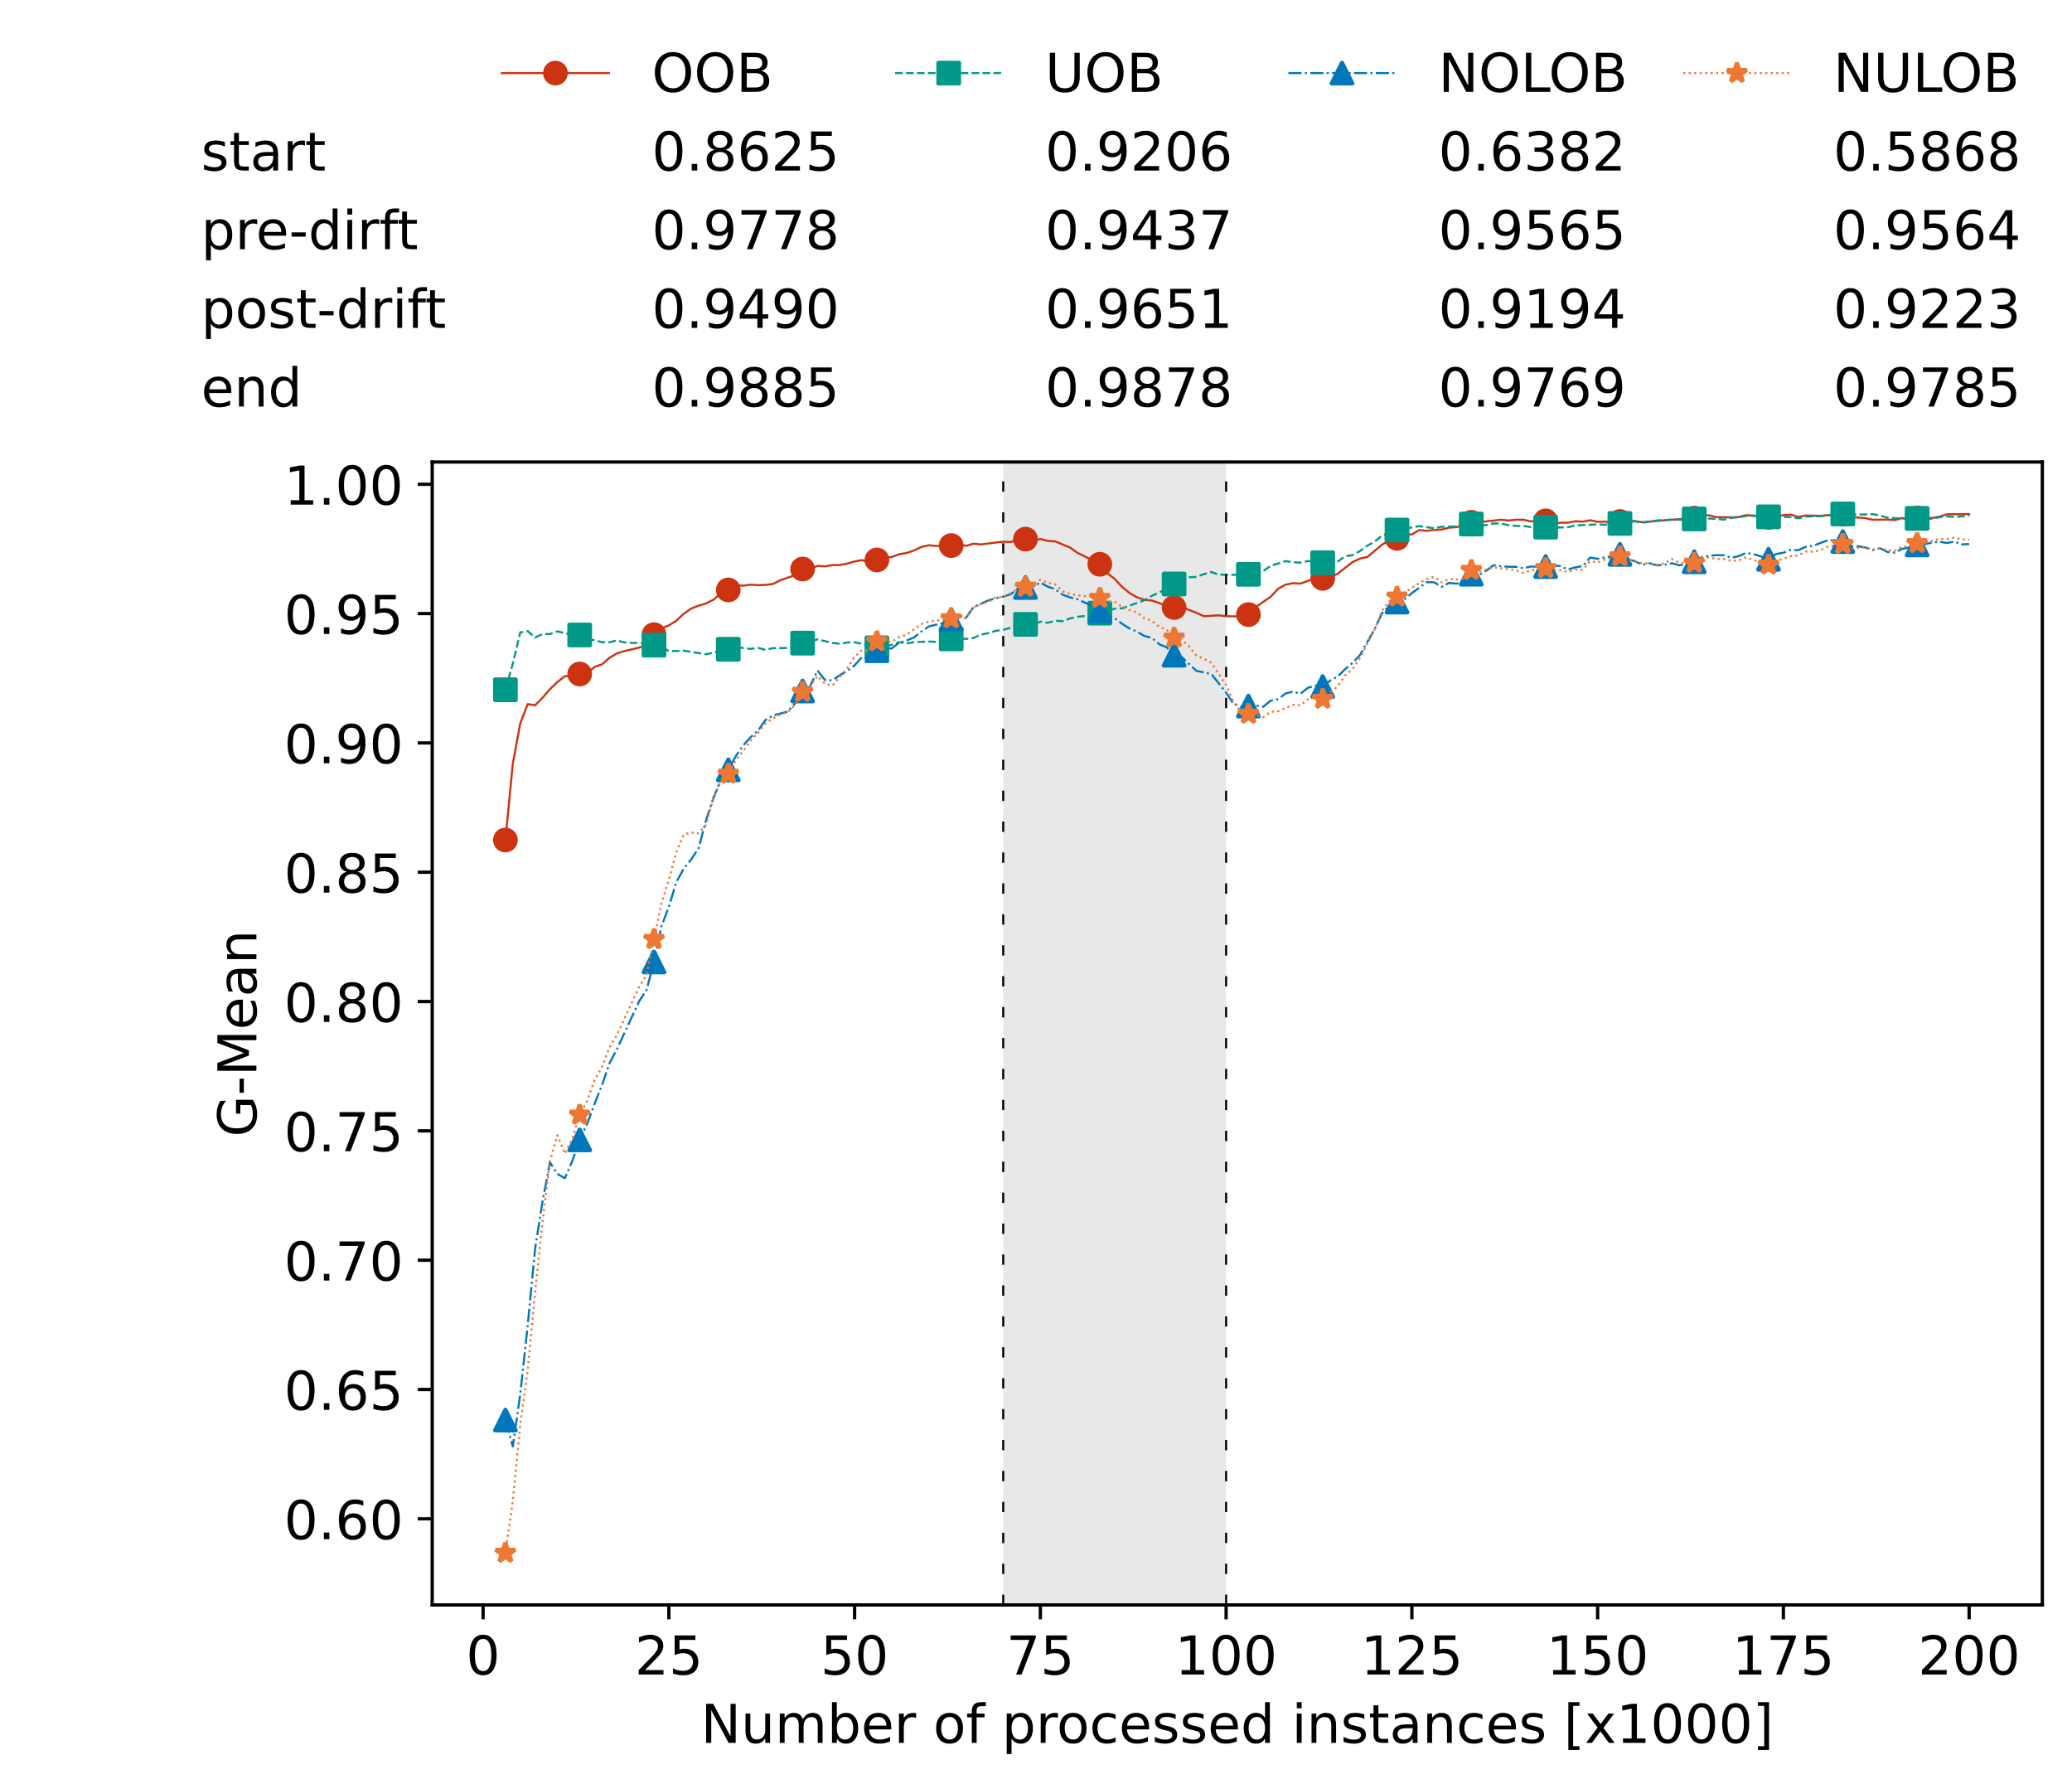 <?xml version="1.0" encoding="utf-8" standalone="no"?>
<!DOCTYPE svg PUBLIC "-//W3C//DTD SVG 1.1//EN"
  "http://www.w3.org/Graphics/SVG/1.1/DTD/svg11.dtd">
<!-- Created with matplotlib (https://matplotlib.org/) -->
<svg height="432.615pt" version="1.1" viewBox="0 0 502.65 432.615" width="502.65pt" xmlns="http://www.w3.org/2000/svg" xmlns:xlink="http://www.w3.org/1999/xlink">
 <defs>
  <style type="text/css">*{stroke-linecap:butt;stroke-linejoin:round;}</style>
 </defs>
 <g id="figure_1">
  <g id="patch_1">
   <path d="M 0 432.615 
L 502.65 432.615 
L 502.65 0 
L 0 0 
z
" style="fill:#ffffff;"/>
  </g>
  <g id="axes_1">
   <g id="patch_2">
    <path d="M 104.85 389.252 
L 495.45 389.252 
L 495.45 112.052 
L 104.85 112.052 
z
" style="fill:#ffffff;"/>
   </g>
   <g id="patch_3">
    <path clip-path="url(#p00f79b2241)" d="M 297.446 389.252 
L 297.446 112.052 
L 243.372 112.052 
L 243.372 389.252 
z
" style="fill:#d3d3d3;opacity:0.5;"/>
   </g>
   <g id="matplotlib.axis_1">
    <g id="xtick_1">
     <g id="line2d_1">
      <defs>
       <path d="M 0 0 
L 0 3.5 
" id="m1df1777f37" style="stroke:#000000;stroke-width:0.8;"/>
      </defs>
      <g>
       <use style="stroke:#000000;stroke-width:0.8;" x="117.197" xlink:href="#m1df1777f37" y="389.252"/>
      </g>
     </g>
     <g id="text_1">
      <!-- 0 -->
      <g transform="translate(113.061 406.13)scale(0.13 -0.13)">
       <defs>
        <path d="M 31.781 66.406 
Q 24.172 66.406 20.328 58.906 
Q 16.5 51.422 16.5 36.375 
Q 16.5 21.391 20.328 13.891 
Q 24.172 6.391 31.781 6.391 
Q 39.453 6.391 43.281 13.891 
Q 47.125 21.391 47.125 36.375 
Q 47.125 51.422 43.281 58.906 
Q 39.453 66.406 31.781 66.406 
z
M 31.781 74.219 
Q 44.047 74.219 50.516 64.516 
Q 56.984 54.828 56.984 36.375 
Q 56.984 17.969 50.516 8.266 
Q 44.047 -1.422 31.781 -1.422 
Q 19.531 -1.422 13.062 8.266 
Q 6.594 17.969 6.594 36.375 
Q 6.594 54.828 13.062 64.516 
Q 19.531 74.219 31.781 74.219 
z
" id="DejaVuSans-48"/>
       </defs>
       <use xlink:href="#DejaVuSans-48"/>
      </g>
     </g>
    </g>
    <g id="xtick_2">
     <g id="line2d_2">
      <g>
       <use style="stroke:#000000;stroke-width:0.8;" x="162.259" xlink:href="#m1df1777f37" y="389.252"/>
      </g>
     </g>
     <g id="text_2">
      <!-- 25 -->
      <g transform="translate(153.988 406.13)scale(0.13 -0.13)">
       <defs>
        <path d="M 19.188 8.297 
L 53.609 8.297 
L 53.609 0 
L 7.328 0 
L 7.328 8.297 
Q 12.938 14.109 22.625 23.891 
Q 32.328 33.688 34.812 36.531 
Q 39.547 41.844 41.422 45.531 
Q 43.312 49.219 43.312 52.781 
Q 43.312 58.594 39.234 62.25 
Q 35.156 65.922 28.609 65.922 
Q 23.969 65.922 18.812 64.312 
Q 13.672 62.703 7.812 59.422 
L 7.812 69.391 
Q 13.766 71.781 18.938 73 
Q 24.125 74.219 28.422 74.219 
Q 39.75 74.219 46.484 68.547 
Q 53.219 62.891 53.219 53.422 
Q 53.219 48.922 51.531 44.891 
Q 49.859 40.875 45.406 35.406 
Q 44.188 33.984 37.641 27.219 
Q 31.109 20.453 19.188 8.297 
z
" id="DejaVuSans-50"/>
        <path d="M 10.797 72.906 
L 49.516 72.906 
L 49.516 64.594 
L 19.828 64.594 
L 19.828 46.734 
Q 21.969 47.469 24.109 47.828 
Q 26.266 48.188 28.422 48.188 
Q 40.625 48.188 47.75 41.5 
Q 54.891 34.812 54.891 23.391 
Q 54.891 11.625 47.562 5.094 
Q 40.234 -1.422 26.906 -1.422 
Q 22.312 -1.422 17.547 -0.641 
Q 12.797 0.141 7.719 1.703 
L 7.719 11.625 
Q 12.109 9.234 16.797 8.062 
Q 21.484 6.891 26.703 6.891 
Q 35.156 6.891 40.078 11.328 
Q 45.016 15.766 45.016 23.391 
Q 45.016 31 40.078 35.438 
Q 35.156 39.891 26.703 39.891 
Q 22.75 39.891 18.812 39.016 
Q 14.891 38.141 10.797 36.281 
z
" id="DejaVuSans-53"/>
       </defs>
       <use xlink:href="#DejaVuSans-50"/>
       <use x="63.623" xlink:href="#DejaVuSans-53"/>
      </g>
     </g>
    </g>
    <g id="xtick_3">
     <g id="line2d_3">
      <g>
       <use style="stroke:#000000;stroke-width:0.8;" x="207.322" xlink:href="#m1df1777f37" y="389.252"/>
      </g>
     </g>
     <g id="text_3">
      <!-- 50 -->
      <g transform="translate(199.05 406.13)scale(0.13 -0.13)">
       <use xlink:href="#DejaVuSans-53"/>
       <use x="63.623" xlink:href="#DejaVuSans-48"/>
      </g>
     </g>
    </g>
    <g id="xtick_4">
     <g id="line2d_4">
      <g>
       <use style="stroke:#000000;stroke-width:0.8;" x="252.384" xlink:href="#m1df1777f37" y="389.252"/>
      </g>
     </g>
     <g id="text_4">
      <!-- 75 -->
      <g transform="translate(244.113 406.13)scale(0.13 -0.13)">
       <defs>
        <path d="M 8.203 72.906 
L 55.078 72.906 
L 55.078 68.703 
L 28.609 0 
L 18.312 0 
L 43.219 64.594 
L 8.203 64.594 
z
" id="DejaVuSans-55"/>
       </defs>
       <use xlink:href="#DejaVuSans-55"/>
       <use x="63.623" xlink:href="#DejaVuSans-53"/>
      </g>
     </g>
    </g>
    <g id="xtick_5">
     <g id="line2d_5">
      <g>
       <use style="stroke:#000000;stroke-width:0.8;" x="297.446" xlink:href="#m1df1777f37" y="389.252"/>
      </g>
     </g>
     <g id="text_5">
      <!-- 100 -->
      <g transform="translate(285.039 406.13)scale(0.13 -0.13)">
       <defs>
        <path d="M 12.406 8.297 
L 28.516 8.297 
L 28.516 63.922 
L 10.984 60.406 
L 10.984 69.391 
L 28.422 72.906 
L 38.281 72.906 
L 38.281 8.297 
L 54.391 8.297 
L 54.391 0 
L 12.406 0 
z
" id="DejaVuSans-49"/>
       </defs>
       <use xlink:href="#DejaVuSans-49"/>
       <use x="63.623" xlink:href="#DejaVuSans-48"/>
       <use x="127.246" xlink:href="#DejaVuSans-48"/>
      </g>
     </g>
    </g>
    <g id="xtick_6">
     <g id="line2d_6">
      <g>
       <use style="stroke:#000000;stroke-width:0.8;" x="342.509" xlink:href="#m1df1777f37" y="389.252"/>
      </g>
     </g>
     <g id="text_6">
      <!-- 125 -->
      <g transform="translate(330.102 406.13)scale(0.13 -0.13)">
       <use xlink:href="#DejaVuSans-49"/>
       <use x="63.623" xlink:href="#DejaVuSans-50"/>
       <use x="127.246" xlink:href="#DejaVuSans-53"/>
      </g>
     </g>
    </g>
    <g id="xtick_7">
     <g id="line2d_7">
      <g>
       <use style="stroke:#000000;stroke-width:0.8;" x="387.571" xlink:href="#m1df1777f37" y="389.252"/>
      </g>
     </g>
     <g id="text_7">
      <!-- 150 -->
      <g transform="translate(375.164 406.13)scale(0.13 -0.13)">
       <use xlink:href="#DejaVuSans-49"/>
       <use x="63.623" xlink:href="#DejaVuSans-53"/>
       <use x="127.246" xlink:href="#DejaVuSans-48"/>
      </g>
     </g>
    </g>
    <g id="xtick_8">
     <g id="line2d_8">
      <g>
       <use style="stroke:#000000;stroke-width:0.8;" x="432.633" xlink:href="#m1df1777f37" y="389.252"/>
      </g>
     </g>
     <g id="text_8">
      <!-- 175 -->
      <g transform="translate(420.226 406.13)scale(0.13 -0.13)">
       <use xlink:href="#DejaVuSans-49"/>
       <use x="63.623" xlink:href="#DejaVuSans-55"/>
       <use x="127.246" xlink:href="#DejaVuSans-53"/>
      </g>
     </g>
    </g>
    <g id="xtick_9">
     <g id="line2d_9">
      <g>
       <use style="stroke:#000000;stroke-width:0.8;" x="477.695" xlink:href="#m1df1777f37" y="389.252"/>
      </g>
     </g>
     <g id="text_9">
      <!-- 200 -->
      <g transform="translate(465.289 406.13)scale(0.13 -0.13)">
       <use xlink:href="#DejaVuSans-50"/>
       <use x="63.623" xlink:href="#DejaVuSans-48"/>
       <use x="127.246" xlink:href="#DejaVuSans-48"/>
      </g>
     </g>
    </g>
    <g id="text_10">
     <!-- Number of processed instances [x1000] -->
     <g transform="translate(170.025 422.711)scale(0.13 -0.13)">
      <defs>
       <path d="M 9.812 72.906 
L 23.094 72.906 
L 55.422 11.922 
L 55.422 72.906 
L 64.984 72.906 
L 64.984 0 
L 51.703 0 
L 19.391 60.984 
L 19.391 0 
L 9.812 0 
z
" id="DejaVuSans-78"/>
       <path d="M 8.5 21.578 
L 8.5 54.688 
L 17.484 54.688 
L 17.484 21.922 
Q 17.484 14.156 20.5 10.266 
Q 23.531 6.391 29.594 6.391 
Q 36.859 6.391 41.078 11.031 
Q 45.312 15.672 45.312 23.688 
L 45.312 54.688 
L 54.297 54.688 
L 54.297 0 
L 45.312 0 
L 45.312 8.406 
Q 42.047 3.422 37.719 1 
Q 33.406 -1.422 27.688 -1.422 
Q 18.266 -1.422 13.375 4.438 
Q 8.5 10.297 8.5 21.578 
z
M 31.109 56 
z
" id="DejaVuSans-117"/>
       <path d="M 52 44.188 
Q 55.375 50.25 60.062 53.125 
Q 64.75 56 71.094 56 
Q 79.641 56 84.281 50.016 
Q 88.922 44.047 88.922 33.016 
L 88.922 0 
L 79.891 0 
L 79.891 32.719 
Q 79.891 40.578 77.094 44.375 
Q 74.312 48.188 68.609 48.188 
Q 61.625 48.188 57.562 43.547 
Q 53.516 38.922 53.516 30.906 
L 53.516 0 
L 44.484 0 
L 44.484 32.719 
Q 44.484 40.625 41.703 44.406 
Q 38.922 48.188 33.109 48.188 
Q 26.219 48.188 22.156 43.531 
Q 18.109 38.875 18.109 30.906 
L 18.109 0 
L 9.078 0 
L 9.078 54.688 
L 18.109 54.688 
L 18.109 46.188 
Q 21.188 51.219 25.484 53.609 
Q 29.781 56 35.688 56 
Q 41.656 56 45.828 52.969 
Q 50 49.953 52 44.188 
z
" id="DejaVuSans-109"/>
       <path d="M 48.688 27.297 
Q 48.688 37.203 44.609 42.844 
Q 40.531 48.484 33.406 48.484 
Q 26.266 48.484 22.188 42.844 
Q 18.109 37.203 18.109 27.297 
Q 18.109 17.391 22.188 11.75 
Q 26.266 6.109 33.406 6.109 
Q 40.531 6.109 44.609 11.75 
Q 48.688 17.391 48.688 27.297 
z
M 18.109 46.391 
Q 20.953 51.266 25.266 53.625 
Q 29.594 56 35.594 56 
Q 45.562 56 51.781 48.094 
Q 58.016 40.188 58.016 27.297 
Q 58.016 14.406 51.781 6.484 
Q 45.562 -1.422 35.594 -1.422 
Q 29.594 -1.422 25.266 0.953 
Q 20.953 3.328 18.109 8.203 
L 18.109 0 
L 9.078 0 
L 9.078 75.984 
L 18.109 75.984 
z
" id="DejaVuSans-98"/>
       <path d="M 56.203 29.594 
L 56.203 25.203 
L 14.891 25.203 
Q 15.484 15.922 20.484 11.062 
Q 25.484 6.203 34.422 6.203 
Q 39.594 6.203 44.453 7.469 
Q 49.312 8.734 54.109 11.281 
L 54.109 2.781 
Q 49.266 0.734 44.188 -0.344 
Q 39.109 -1.422 33.891 -1.422 
Q 20.797 -1.422 13.156 6.188 
Q 5.516 13.812 5.516 26.812 
Q 5.516 40.234 12.766 48.109 
Q 20.016 56 32.328 56 
Q 43.359 56 49.781 48.891 
Q 56.203 41.797 56.203 29.594 
z
M 47.219 32.234 
Q 47.125 39.594 43.094 43.984 
Q 39.062 48.391 32.422 48.391 
Q 24.906 48.391 20.391 44.141 
Q 15.875 39.891 15.188 32.172 
z
" id="DejaVuSans-101"/>
       <path d="M 41.109 46.297 
Q 39.594 47.172 37.812 47.578 
Q 36.031 48 33.891 48 
Q 26.266 48 22.188 43.047 
Q 18.109 38.094 18.109 28.812 
L 18.109 0 
L 9.078 0 
L 9.078 54.688 
L 18.109 54.688 
L 18.109 46.188 
Q 20.953 51.172 25.484 53.578 
Q 30.031 56 36.531 56 
Q 37.453 56 38.578 55.875 
Q 39.703 55.766 41.062 55.516 
z
" id="DejaVuSans-114"/>
       <path id="DejaVuSans-32"/>
       <path d="M 30.609 48.391 
Q 23.391 48.391 19.188 42.75 
Q 14.984 37.109 14.984 27.297 
Q 14.984 17.484 19.156 11.844 
Q 23.344 6.203 30.609 6.203 
Q 37.797 6.203 41.984 11.859 
Q 46.188 17.531 46.188 27.297 
Q 46.188 37.016 41.984 42.703 
Q 37.797 48.391 30.609 48.391 
z
M 30.609 56 
Q 42.328 56 49.016 48.375 
Q 55.719 40.766 55.719 27.297 
Q 55.719 13.875 49.016 6.219 
Q 42.328 -1.422 30.609 -1.422 
Q 18.844 -1.422 12.172 6.219 
Q 5.516 13.875 5.516 27.297 
Q 5.516 40.766 12.172 48.375 
Q 18.844 56 30.609 56 
z
" id="DejaVuSans-111"/>
       <path d="M 37.109 75.984 
L 37.109 68.5 
L 28.516 68.5 
Q 23.688 68.5 21.797 66.547 
Q 19.922 64.594 19.922 59.516 
L 19.922 54.688 
L 34.719 54.688 
L 34.719 47.703 
L 19.922 47.703 
L 19.922 0 
L 10.891 0 
L 10.891 47.703 
L 2.297 47.703 
L 2.297 54.688 
L 10.891 54.688 
L 10.891 58.5 
Q 10.891 67.625 15.141 71.797 
Q 19.391 75.984 28.609 75.984 
z
" id="DejaVuSans-102"/>
       <path d="M 18.109 8.203 
L 18.109 -20.797 
L 9.078 -20.797 
L 9.078 54.688 
L 18.109 54.688 
L 18.109 46.391 
Q 20.953 51.266 25.266 53.625 
Q 29.594 56 35.594 56 
Q 45.562 56 51.781 48.094 
Q 58.016 40.188 58.016 27.297 
Q 58.016 14.406 51.781 6.484 
Q 45.562 -1.422 35.594 -1.422 
Q 29.594 -1.422 25.266 0.953 
Q 20.953 3.328 18.109 8.203 
z
M 48.688 27.297 
Q 48.688 37.203 44.609 42.844 
Q 40.531 48.484 33.406 48.484 
Q 26.266 48.484 22.188 42.844 
Q 18.109 37.203 18.109 27.297 
Q 18.109 17.391 22.188 11.75 
Q 26.266 6.109 33.406 6.109 
Q 40.531 6.109 44.609 11.75 
Q 48.688 17.391 48.688 27.297 
z
" id="DejaVuSans-112"/>
       <path d="M 48.781 52.594 
L 48.781 44.188 
Q 44.969 46.297 41.141 47.344 
Q 37.312 48.391 33.406 48.391 
Q 24.656 48.391 19.812 42.844 
Q 14.984 37.312 14.984 27.297 
Q 14.984 17.281 19.812 11.734 
Q 24.656 6.203 33.406 6.203 
Q 37.312 6.203 41.141 7.25 
Q 44.969 8.297 48.781 10.406 
L 48.781 2.094 
Q 45.016 0.344 40.984 -0.531 
Q 36.969 -1.422 32.422 -1.422 
Q 20.062 -1.422 12.781 6.344 
Q 5.516 14.109 5.516 27.297 
Q 5.516 40.672 12.859 48.328 
Q 20.219 56 33.016 56 
Q 37.156 56 41.109 55.141 
Q 45.062 54.297 48.781 52.594 
z
" id="DejaVuSans-99"/>
       <path d="M 44.281 53.078 
L 44.281 44.578 
Q 40.484 46.531 36.375 47.5 
Q 32.281 48.484 27.875 48.484 
Q 21.188 48.484 17.844 46.438 
Q 14.5 44.391 14.5 40.281 
Q 14.5 37.156 16.891 35.375 
Q 19.281 33.594 26.516 31.984 
L 29.594 31.297 
Q 39.156 29.25 43.188 25.516 
Q 47.219 21.781 47.219 15.094 
Q 47.219 7.469 41.188 3.016 
Q 35.156 -1.422 24.609 -1.422 
Q 20.219 -1.422 15.453 -0.562 
Q 10.688 0.297 5.422 2 
L 5.422 11.281 
Q 10.406 8.688 15.234 7.391 
Q 20.062 6.109 24.812 6.109 
Q 31.156 6.109 34.562 8.281 
Q 37.984 10.453 37.984 14.406 
Q 37.984 18.062 35.516 20.016 
Q 33.062 21.969 24.703 23.781 
L 21.578 24.516 
Q 13.234 26.266 9.516 29.906 
Q 5.812 33.547 5.812 39.891 
Q 5.812 47.609 11.281 51.797 
Q 16.75 56 26.812 56 
Q 31.781 56 36.172 55.266 
Q 40.578 54.547 44.281 53.078 
z
" id="DejaVuSans-115"/>
       <path d="M 45.406 46.391 
L 45.406 75.984 
L 54.391 75.984 
L 54.391 0 
L 45.406 0 
L 45.406 8.203 
Q 42.578 3.328 38.25 0.953 
Q 33.938 -1.422 27.875 -1.422 
Q 17.969 -1.422 11.734 6.484 
Q 5.516 14.406 5.516 27.297 
Q 5.516 40.188 11.734 48.094 
Q 17.969 56 27.875 56 
Q 33.938 56 38.25 53.625 
Q 42.578 51.266 45.406 46.391 
z
M 14.797 27.297 
Q 14.797 17.391 18.875 11.75 
Q 22.953 6.109 30.078 6.109 
Q 37.203 6.109 41.297 11.75 
Q 45.406 17.391 45.406 27.297 
Q 45.406 37.203 41.297 42.844 
Q 37.203 48.484 30.078 48.484 
Q 22.953 48.484 18.875 42.844 
Q 14.797 37.203 14.797 27.297 
z
" id="DejaVuSans-100"/>
       <path d="M 9.422 54.688 
L 18.406 54.688 
L 18.406 0 
L 9.422 0 
z
M 9.422 75.984 
L 18.406 75.984 
L 18.406 64.594 
L 9.422 64.594 
z
" id="DejaVuSans-105"/>
       <path d="M 54.891 33.016 
L 54.891 0 
L 45.906 0 
L 45.906 32.719 
Q 45.906 40.484 42.875 44.328 
Q 39.844 48.188 33.797 48.188 
Q 26.516 48.188 22.312 43.547 
Q 18.109 38.922 18.109 30.906 
L 18.109 0 
L 9.078 0 
L 9.078 54.688 
L 18.109 54.688 
L 18.109 46.188 
Q 21.344 51.125 25.703 53.562 
Q 30.078 56 35.797 56 
Q 45.219 56 50.047 50.172 
Q 54.891 44.344 54.891 33.016 
z
" id="DejaVuSans-110"/>
       <path d="M 18.312 70.219 
L 18.312 54.688 
L 36.812 54.688 
L 36.812 47.703 
L 18.312 47.703 
L 18.312 18.016 
Q 18.312 11.328 20.141 9.422 
Q 21.969 7.516 27.594 7.516 
L 36.812 7.516 
L 36.812 0 
L 27.594 0 
Q 17.188 0 13.234 3.875 
Q 9.281 7.766 9.281 18.016 
L 9.281 47.703 
L 2.688 47.703 
L 2.688 54.688 
L 9.281 54.688 
L 9.281 70.219 
z
" id="DejaVuSans-116"/>
       <path d="M 34.281 27.484 
Q 23.391 27.484 19.188 25 
Q 14.984 22.516 14.984 16.5 
Q 14.984 11.719 18.141 8.906 
Q 21.297 6.109 26.703 6.109 
Q 34.188 6.109 38.703 11.406 
Q 43.219 16.703 43.219 25.484 
L 43.219 27.484 
z
M 52.203 31.203 
L 52.203 0 
L 43.219 0 
L 43.219 8.297 
Q 40.141 3.328 35.547 0.953 
Q 30.953 -1.422 24.312 -1.422 
Q 15.922 -1.422 10.953 3.297 
Q 6 8.016 6 15.922 
Q 6 25.141 12.172 29.828 
Q 18.359 34.516 30.609 34.516 
L 43.219 34.516 
L 43.219 35.406 
Q 43.219 41.609 39.141 45 
Q 35.062 48.391 27.688 48.391 
Q 23 48.391 18.547 47.266 
Q 14.109 46.141 10.016 43.891 
L 10.016 52.203 
Q 14.938 54.109 19.578 55.047 
Q 24.219 56 28.609 56 
Q 40.484 56 46.344 49.844 
Q 52.203 43.703 52.203 31.203 
z
" id="DejaVuSans-97"/>
       <path d="M 8.594 75.984 
L 29.297 75.984 
L 29.297 69 
L 17.578 69 
L 17.578 -6.203 
L 29.297 -6.203 
L 29.297 -13.188 
L 8.594 -13.188 
z
" id="DejaVuSans-91"/>
       <path d="M 54.891 54.688 
L 35.109 28.078 
L 55.906 0 
L 45.312 0 
L 29.391 21.484 
L 13.484 0 
L 2.875 0 
L 24.125 28.609 
L 4.688 54.688 
L 15.281 54.688 
L 29.781 35.203 
L 44.281 54.688 
z
" id="DejaVuSans-120"/>
       <path d="M 30.422 75.984 
L 30.422 -13.188 
L 9.719 -13.188 
L 9.719 -6.203 
L 21.391 -6.203 
L 21.391 69 
L 9.719 69 
L 9.719 75.984 
z
" id="DejaVuSans-93"/>
      </defs>
      <use xlink:href="#DejaVuSans-78"/>
      <use x="74.805" xlink:href="#DejaVuSans-117"/>
      <use x="138.184" xlink:href="#DejaVuSans-109"/>
      <use x="235.596" xlink:href="#DejaVuSans-98"/>
      <use x="299.072" xlink:href="#DejaVuSans-101"/>
      <use x="360.596" xlink:href="#DejaVuSans-114"/>
      <use x="401.709" xlink:href="#DejaVuSans-32"/>
      <use x="433.496" xlink:href="#DejaVuSans-111"/>
      <use x="494.678" xlink:href="#DejaVuSans-102"/>
      <use x="529.883" xlink:href="#DejaVuSans-32"/>
      <use x="561.67" xlink:href="#DejaVuSans-112"/>
      <use x="625.146" xlink:href="#DejaVuSans-114"/>
      <use x="664.01" xlink:href="#DejaVuSans-111"/>
      <use x="725.191" xlink:href="#DejaVuSans-99"/>
      <use x="780.172" xlink:href="#DejaVuSans-101"/>
      <use x="841.695" xlink:href="#DejaVuSans-115"/>
      <use x="893.795" xlink:href="#DejaVuSans-115"/>
      <use x="945.895" xlink:href="#DejaVuSans-101"/>
      <use x="1007.418" xlink:href="#DejaVuSans-100"/>
      <use x="1070.895" xlink:href="#DejaVuSans-32"/>
      <use x="1102.682" xlink:href="#DejaVuSans-105"/>
      <use x="1130.465" xlink:href="#DejaVuSans-110"/>
      <use x="1193.844" xlink:href="#DejaVuSans-115"/>
      <use x="1245.943" xlink:href="#DejaVuSans-116"/>
      <use x="1285.152" xlink:href="#DejaVuSans-97"/>
      <use x="1346.432" xlink:href="#DejaVuSans-110"/>
      <use x="1409.811" xlink:href="#DejaVuSans-99"/>
      <use x="1464.791" xlink:href="#DejaVuSans-101"/>
      <use x="1526.314" xlink:href="#DejaVuSans-115"/>
      <use x="1578.414" xlink:href="#DejaVuSans-32"/>
      <use x="1610.201" xlink:href="#DejaVuSans-91"/>
      <use x="1649.215" xlink:href="#DejaVuSans-120"/>
      <use x="1708.395" xlink:href="#DejaVuSans-49"/>
      <use x="1772.018" xlink:href="#DejaVuSans-48"/>
      <use x="1835.641" xlink:href="#DejaVuSans-48"/>
      <use x="1899.264" xlink:href="#DejaVuSans-48"/>
      <use x="1962.887" xlink:href="#DejaVuSans-93"/>
     </g>
    </g>
   </g>
   <g id="matplotlib.axis_2">
    <g id="ytick_1">
     <g id="line2d_10">
      <defs>
       <path d="M 0 0 
L -3.5 0 
" id="m7f79bf0d46" style="stroke:#000000;stroke-width:0.8;"/>
      </defs>
      <g>
       <use style="stroke:#000000;stroke-width:0.8;" x="104.85" xlink:href="#m7f79bf0d46" y="368.364"/>
      </g>
     </g>
     <g id="text_11">
      <!-- 0.60 -->
      <g transform="translate(68.905 373.303)scale(0.13 -0.13)">
       <defs>
        <path d="M 10.688 12.406 
L 21 12.406 
L 21 0 
L 10.688 0 
z
" id="DejaVuSans-46"/>
        <path d="M 33.016 40.375 
Q 26.375 40.375 22.484 35.828 
Q 18.609 31.297 18.609 23.391 
Q 18.609 15.531 22.484 10.953 
Q 26.375 6.391 33.016 6.391 
Q 39.656 6.391 43.531 10.953 
Q 47.406 15.531 47.406 23.391 
Q 47.406 31.297 43.531 35.828 
Q 39.656 40.375 33.016 40.375 
z
M 52.594 71.297 
L 52.594 62.312 
Q 48.875 64.062 45.094 64.984 
Q 41.312 65.922 37.594 65.922 
Q 27.828 65.922 22.672 59.328 
Q 17.531 52.734 16.797 39.406 
Q 19.672 43.656 24.016 45.922 
Q 28.375 48.188 33.594 48.188 
Q 44.578 48.188 50.953 41.516 
Q 57.328 34.859 57.328 23.391 
Q 57.328 12.156 50.688 5.359 
Q 44.047 -1.422 33.016 -1.422 
Q 20.359 -1.422 13.672 8.266 
Q 6.984 17.969 6.984 36.375 
Q 6.984 53.656 15.188 63.938 
Q 23.391 74.219 37.203 74.219 
Q 40.922 74.219 44.703 73.484 
Q 48.484 72.75 52.594 71.297 
z
" id="DejaVuSans-54"/>
       </defs>
       <use xlink:href="#DejaVuSans-48"/>
       <use x="63.623" xlink:href="#DejaVuSans-46"/>
       <use x="95.41" xlink:href="#DejaVuSans-54"/>
       <use x="159.033" xlink:href="#DejaVuSans-48"/>
      </g>
     </g>
    </g>
    <g id="ytick_2">
     <g id="line2d_11">
      <g>
       <use style="stroke:#000000;stroke-width:0.8;" x="104.85" xlink:href="#m7f79bf0d46" y="337"/>
      </g>
     </g>
     <g id="text_12">
      <!-- 0.65 -->
      <g transform="translate(68.905 341.939)scale(0.13 -0.13)">
       <use xlink:href="#DejaVuSans-48"/>
       <use x="63.623" xlink:href="#DejaVuSans-46"/>
       <use x="95.41" xlink:href="#DejaVuSans-54"/>
       <use x="159.033" xlink:href="#DejaVuSans-53"/>
      </g>
     </g>
    </g>
    <g id="ytick_3">
     <g id="line2d_12">
      <g>
       <use style="stroke:#000000;stroke-width:0.8;" x="104.85" xlink:href="#m7f79bf0d46" y="305.637"/>
      </g>
     </g>
     <g id="text_13">
      <!-- 0.70 -->
      <g transform="translate(68.905 310.576)scale(0.13 -0.13)">
       <use xlink:href="#DejaVuSans-48"/>
       <use x="63.623" xlink:href="#DejaVuSans-46"/>
       <use x="95.41" xlink:href="#DejaVuSans-55"/>
       <use x="159.033" xlink:href="#DejaVuSans-48"/>
      </g>
     </g>
    </g>
    <g id="ytick_4">
     <g id="line2d_13">
      <g>
       <use style="stroke:#000000;stroke-width:0.8;" x="104.85" xlink:href="#m7f79bf0d46" y="274.273"/>
      </g>
     </g>
     <g id="text_14">
      <!-- 0.75 -->
      <g transform="translate(68.905 279.212)scale(0.13 -0.13)">
       <use xlink:href="#DejaVuSans-48"/>
       <use x="63.623" xlink:href="#DejaVuSans-46"/>
       <use x="95.41" xlink:href="#DejaVuSans-55"/>
       <use x="159.033" xlink:href="#DejaVuSans-53"/>
      </g>
     </g>
    </g>
    <g id="ytick_5">
     <g id="line2d_14">
      <g>
       <use style="stroke:#000000;stroke-width:0.8;" x="104.85" xlink:href="#m7f79bf0d46" y="242.909"/>
      </g>
     </g>
     <g id="text_15">
      <!-- 0.80 -->
      <g transform="translate(68.905 247.848)scale(0.13 -0.13)">
       <defs>
        <path d="M 31.781 34.625 
Q 24.75 34.625 20.719 30.859 
Q 16.703 27.094 16.703 20.516 
Q 16.703 13.922 20.719 10.156 
Q 24.75 6.391 31.781 6.391 
Q 38.812 6.391 42.859 10.172 
Q 46.922 13.969 46.922 20.516 
Q 46.922 27.094 42.891 30.859 
Q 38.875 34.625 31.781 34.625 
z
M 21.922 38.812 
Q 15.578 40.375 12.031 44.719 
Q 8.5 49.078 8.5 55.328 
Q 8.5 64.062 14.719 69.141 
Q 20.953 74.219 31.781 74.219 
Q 42.672 74.219 48.875 69.141 
Q 55.078 64.062 55.078 55.328 
Q 55.078 49.078 51.531 44.719 
Q 48 40.375 41.703 38.812 
Q 48.828 37.156 52.797 32.312 
Q 56.781 27.484 56.781 20.516 
Q 56.781 9.906 50.312 4.234 
Q 43.844 -1.422 31.781 -1.422 
Q 19.734 -1.422 13.25 4.234 
Q 6.781 9.906 6.781 20.516 
Q 6.781 27.484 10.781 32.312 
Q 14.797 37.156 21.922 38.812 
z
M 18.312 54.391 
Q 18.312 48.734 21.844 45.562 
Q 25.391 42.391 31.781 42.391 
Q 38.141 42.391 41.719 45.562 
Q 45.312 48.734 45.312 54.391 
Q 45.312 60.062 41.719 63.234 
Q 38.141 66.406 31.781 66.406 
Q 25.391 66.406 21.844 63.234 
Q 18.312 60.062 18.312 54.391 
z
" id="DejaVuSans-56"/>
       </defs>
       <use xlink:href="#DejaVuSans-48"/>
       <use x="63.623" xlink:href="#DejaVuSans-46"/>
       <use x="95.41" xlink:href="#DejaVuSans-56"/>
       <use x="159.033" xlink:href="#DejaVuSans-48"/>
      </g>
     </g>
    </g>
    <g id="ytick_6">
     <g id="line2d_15">
      <g>
       <use style="stroke:#000000;stroke-width:0.8;" x="104.85" xlink:href="#m7f79bf0d46" y="211.546"/>
      </g>
     </g>
     <g id="text_16">
      <!-- 0.85 -->
      <g transform="translate(68.905 216.485)scale(0.13 -0.13)">
       <use xlink:href="#DejaVuSans-48"/>
       <use x="63.623" xlink:href="#DejaVuSans-46"/>
       <use x="95.41" xlink:href="#DejaVuSans-56"/>
       <use x="159.033" xlink:href="#DejaVuSans-53"/>
      </g>
     </g>
    </g>
    <g id="ytick_7">
     <g id="line2d_16">
      <g>
       <use style="stroke:#000000;stroke-width:0.8;" x="104.85" xlink:href="#m7f79bf0d46" y="180.182"/>
      </g>
     </g>
     <g id="text_17">
      <!-- 0.90 -->
      <g transform="translate(68.905 185.121)scale(0.13 -0.13)">
       <defs>
        <path d="M 10.984 1.516 
L 10.984 10.5 
Q 14.703 8.734 18.5 7.812 
Q 22.312 6.891 25.984 6.891 
Q 35.75 6.891 40.891 13.453 
Q 46.047 20.016 46.781 33.406 
Q 43.953 29.203 39.594 26.953 
Q 35.25 24.703 29.984 24.703 
Q 19.047 24.703 12.672 31.312 
Q 6.297 37.938 6.297 49.422 
Q 6.297 60.641 12.938 67.422 
Q 19.578 74.219 30.609 74.219 
Q 43.266 74.219 49.922 64.516 
Q 56.594 54.828 56.594 36.375 
Q 56.594 19.141 48.406 8.859 
Q 40.234 -1.422 26.422 -1.422 
Q 22.703 -1.422 18.891 -0.688 
Q 15.094 0.047 10.984 1.516 
z
M 30.609 32.422 
Q 37.25 32.422 41.125 36.953 
Q 45.016 41.5 45.016 49.422 
Q 45.016 57.281 41.125 61.844 
Q 37.25 66.406 30.609 66.406 
Q 23.969 66.406 20.094 61.844 
Q 16.219 57.281 16.219 49.422 
Q 16.219 41.5 20.094 36.953 
Q 23.969 32.422 30.609 32.422 
z
" id="DejaVuSans-57"/>
       </defs>
       <use xlink:href="#DejaVuSans-48"/>
       <use x="63.623" xlink:href="#DejaVuSans-46"/>
       <use x="95.41" xlink:href="#DejaVuSans-57"/>
       <use x="159.033" xlink:href="#DejaVuSans-48"/>
      </g>
     </g>
    </g>
    <g id="ytick_8">
     <g id="line2d_17">
      <g>
       <use style="stroke:#000000;stroke-width:0.8;" x="104.85" xlink:href="#m7f79bf0d46" y="148.818"/>
      </g>
     </g>
     <g id="text_18">
      <!-- 0.95 -->
      <g transform="translate(68.905 153.757)scale(0.13 -0.13)">
       <use xlink:href="#DejaVuSans-48"/>
       <use x="63.623" xlink:href="#DejaVuSans-46"/>
       <use x="95.41" xlink:href="#DejaVuSans-57"/>
       <use x="159.033" xlink:href="#DejaVuSans-53"/>
      </g>
     </g>
    </g>
    <g id="ytick_9">
     <g id="line2d_18">
      <g>
       <use style="stroke:#000000;stroke-width:0.8;" x="104.85" xlink:href="#m7f79bf0d46" y="117.454"/>
      </g>
     </g>
     <g id="text_19">
      <!-- 1.00 -->
      <g transform="translate(68.905 122.393)scale(0.13 -0.13)">
       <use xlink:href="#DejaVuSans-49"/>
       <use x="63.623" xlink:href="#DejaVuSans-46"/>
       <use x="95.41" xlink:href="#DejaVuSans-48"/>
       <use x="159.033" xlink:href="#DejaVuSans-48"/>
      </g>
     </g>
    </g>
    <g id="text_20">
     <!-- G-Mean -->
     <g transform="translate(62.201 275.744)rotate(-90)scale(0.13 -0.13)">
      <defs>
       <path d="M 59.516 10.406 
L 59.516 29.984 
L 43.406 29.984 
L 43.406 38.094 
L 69.281 38.094 
L 69.281 6.781 
Q 63.578 2.734 56.688 0.656 
Q 49.812 -1.422 42 -1.422 
Q 24.906 -1.422 15.25 8.562 
Q 5.609 18.562 5.609 36.375 
Q 5.609 54.25 15.25 64.234 
Q 24.906 74.219 42 74.219 
Q 49.125 74.219 55.547 72.453 
Q 61.969 70.703 67.391 67.281 
L 67.391 56.781 
Q 61.922 61.422 55.766 63.766 
Q 49.609 66.109 42.828 66.109 
Q 29.438 66.109 22.719 58.641 
Q 16.016 51.172 16.016 36.375 
Q 16.016 21.625 22.719 14.156 
Q 29.438 6.688 42.828 6.688 
Q 48.047 6.688 52.141 7.594 
Q 56.25 8.5 59.516 10.406 
z
" id="DejaVuSans-71"/>
       <path d="M 4.891 31.391 
L 31.203 31.391 
L 31.203 23.391 
L 4.891 23.391 
z
" id="DejaVuSans-45"/>
       <path d="M 9.812 72.906 
L 24.516 72.906 
L 43.109 23.297 
L 61.812 72.906 
L 76.516 72.906 
L 76.516 0 
L 66.891 0 
L 66.891 64.016 
L 48.094 14.016 
L 38.188 14.016 
L 19.391 64.016 
L 19.391 0 
L 9.812 0 
z
" id="DejaVuSans-77"/>
      </defs>
      <use xlink:href="#DejaVuSans-71"/>
      <use x="77.49" xlink:href="#DejaVuSans-45"/>
      <use x="113.574" xlink:href="#DejaVuSans-77"/>
      <use x="199.854" xlink:href="#DejaVuSans-101"/>
      <use x="261.377" xlink:href="#DejaVuSans-97"/>
      <use x="322.656" xlink:href="#DejaVuSans-110"/>
     </g>
    </g>
   </g>
   <g id="line2d_19"/>
   <g id="line2d_20"/>
   <g id="line2d_21"/>
   <g id="line2d_22"/>
   <g id="line2d_23"/>
   <g id="line2d_24">
    <path clip-path="url(#p00f79b2241)" d="M 122.605 203.732 
L 124.407 185.223 
L 126.21 175.442 
L 128.012 170.771 
L 129.815 171.048 
L 131.617 169.222 
L 133.419 167.137 
L 135.222 165.414 
L 137.024 163.995 
L 138.827 163.927 
L 140.629 163.467 
L 142.432 163.337 
L 144.234 161.739 
L 146.037 161.126 
L 147.839 159.557 
L 149.642 158.473 
L 151.444 157.917 
L 155.049 157.065 
L 156.852 156.401 
L 158.654 153.927 
L 160.457 152.364 
L 162.259 151.684 
L 164.062 150.553 
L 165.864 148.853 
L 167.667 147.6 
L 169.469 146.905 
L 171.272 146.36 
L 173.074 145.446 
L 174.877 143.908 
L 176.679 143.083 
L 178.482 141.852 
L 180.284 142.061 
L 182.087 141.794 
L 183.889 141.931 
L 185.692 141.861 
L 187.494 141.628 
L 189.297 140.737 
L 192.902 139.479 
L 194.704 138.008 
L 196.507 138.016 
L 198.309 137.248 
L 200.112 137.367 
L 201.914 137.061 
L 203.717 137.047 
L 205.519 136.686 
L 207.322 136.178 
L 209.124 135.829 
L 210.927 136.473 
L 212.729 135.807 
L 214.532 135.292 
L 216.334 135.101 
L 218.137 134.419 
L 219.939 134.114 
L 221.742 133.513 
L 223.544 132.638 
L 225.347 132.243 
L 227.149 132.416 
L 230.754 132.316 
L 232.557 132.018 
L 234.359 132.372 
L 236.162 131.862 
L 237.964 132.043 
L 241.569 131.577 
L 243.372 131.382 
L 245.174 131.469 
L 246.976 130.795 
L 248.779 130.758 
L 250.581 131.225 
L 252.384 130.715 
L 254.186 131.191 
L 255.989 131.303 
L 259.594 132.806 
L 261.396 134.098 
L 265.001 135.854 
L 266.804 136.851 
L 268.606 138.996 
L 270.409 140.408 
L 272.211 142.339 
L 274.014 143.826 
L 275.816 144.872 
L 277.619 145.469 
L 279.421 145.646 
L 281.224 146.249 
L 283.026 146.998 
L 284.829 147.338 
L 286.631 147.216 
L 290.236 148.619 
L 292.039 149.46 
L 295.644 149.241 
L 297.446 149.451 
L 301.051 149.513 
L 302.854 149.06 
L 304.656 147.237 
L 308.261 144.728 
L 310.064 142.786 
L 311.866 141.796 
L 313.669 141.436 
L 315.471 141.541 
L 319.076 140.252 
L 320.879 140.269 
L 322.681 139.94 
L 324.484 139.166 
L 328.089 136.336 
L 329.891 135.482 
L 331.694 135.085 
L 335.299 132.099 
L 337.101 130.974 
L 338.904 130.561 
L 340.706 129.788 
L 342.509 129.6 
L 344.311 128.567 
L 346.114 128.757 
L 347.916 128.527 
L 349.719 128.431 
L 351.521 127.968 
L 353.324 127.853 
L 355.126 127.348 
L 356.928 126.678 
L 358.731 126.649 
L 364.138 126.058 
L 365.941 126.242 
L 367.743 126.058 
L 369.546 126.048 
L 371.348 126.46 
L 373.151 126.239 
L 374.953 126.334 
L 376.756 126.972 
L 378.558 126.786 
L 380.361 126.77 
L 382.163 126.416 
L 383.966 126.533 
L 385.768 126.178 
L 387.571 126.56 
L 389.373 126.515 
L 391.176 126.689 
L 394.781 126.299 
L 396.583 126.365 
L 398.386 126.652 
L 403.793 126.191 
L 411.003 125.66 
L 412.806 124.883 
L 414.608 124.992 
L 416.411 125.436 
L 420.016 125.478 
L 421.818 125.4 
L 423.621 124.919 
L 425.423 125.118 
L 427.226 124.994 
L 429.028 125.489 
L 430.831 125.324 
L 432.633 124.915 
L 434.436 124.815 
L 436.238 125.359 
L 438.041 125.017 
L 441.646 125.12 
L 443.448 124.931 
L 445.251 124.994 
L 447.053 124.726 
L 448.856 125.481 
L 450.658 125.505 
L 452.461 125.659 
L 454.263 126.054 
L 457.868 126.02 
L 459.671 126.139 
L 461.473 125.646 
L 463.276 125.88 
L 465.078 125.607 
L 468.683 125.636 
L 470.485 125.308 
L 472.288 124.731 
L 477.695 124.678 
L 477.695 124.678 
" style="fill:none;stroke:#cc3311;stroke-linecap:square;stroke-width:0.5;"/>
    <defs>
     <path d="M 0 2.5 
C 0.663 2.5 1.299 2.237 1.768 1.768 
C 2.237 1.299 2.5 0.663 2.5 0 
C 2.5 -0.663 2.237 -1.299 1.768 -1.768 
C 1.299 -2.237 0.663 -2.5 0 -2.5 
C -0.663 -2.5 -1.299 -2.237 -1.768 -1.768 
C -2.237 -1.299 -2.5 -0.663 -2.5 0 
C -2.5 0.663 -2.237 1.299 -1.768 1.768 
C -1.299 2.237 -0.663 2.5 0 2.5 
z
" id="ma6758d3826" style="stroke:#cc3311;"/>
    </defs>
    <g clip-path="url(#p00f79b2241)">
     <use style="fill:#cc3311;stroke:#cc3311;" x="122.605" xlink:href="#ma6758d3826" y="203.732"/>
     <use style="fill:#cc3311;stroke:#cc3311;" x="140.629" xlink:href="#ma6758d3826" y="163.467"/>
     <use style="fill:#cc3311;stroke:#cc3311;" x="158.654" xlink:href="#ma6758d3826" y="153.927"/>
     <use style="fill:#cc3311;stroke:#cc3311;" x="176.679" xlink:href="#ma6758d3826" y="143.083"/>
     <use style="fill:#cc3311;stroke:#cc3311;" x="194.704" xlink:href="#ma6758d3826" y="138.008"/>
     <use style="fill:#cc3311;stroke:#cc3311;" x="212.729" xlink:href="#ma6758d3826" y="135.807"/>
     <use style="fill:#cc3311;stroke:#cc3311;" x="230.754" xlink:href="#ma6758d3826" y="132.316"/>
     <use style="fill:#cc3311;stroke:#cc3311;" x="248.779" xlink:href="#ma6758d3826" y="130.758"/>
     <use style="fill:#cc3311;stroke:#cc3311;" x="266.804" xlink:href="#ma6758d3826" y="136.851"/>
     <use style="fill:#cc3311;stroke:#cc3311;" x="284.829" xlink:href="#ma6758d3826" y="147.338"/>
     <use style="fill:#cc3311;stroke:#cc3311;" x="302.854" xlink:href="#ma6758d3826" y="149.06"/>
     <use style="fill:#cc3311;stroke:#cc3311;" x="320.879" xlink:href="#ma6758d3826" y="140.269"/>
     <use style="fill:#cc3311;stroke:#cc3311;" x="338.904" xlink:href="#ma6758d3826" y="130.561"/>
     <use style="fill:#cc3311;stroke:#cc3311;" x="356.928" xlink:href="#ma6758d3826" y="126.678"/>
     <use style="fill:#cc3311;stroke:#cc3311;" x="374.953" xlink:href="#ma6758d3826" y="126.334"/>
     <use style="fill:#cc3311;stroke:#cc3311;" x="392.978" xlink:href="#ma6758d3826" y="126.476"/>
     <use style="fill:#cc3311;stroke:#cc3311;" x="411.003" xlink:href="#ma6758d3826" y="125.66"/>
     <use style="fill:#cc3311;stroke:#cc3311;" x="429.028" xlink:href="#ma6758d3826" y="125.489"/>
     <use style="fill:#cc3311;stroke:#cc3311;" x="447.053" xlink:href="#ma6758d3826" y="124.726"/>
     <use style="fill:#cc3311;stroke:#cc3311;" x="465.078" xlink:href="#ma6758d3826" y="125.607"/>
    </g>
   </g>
   <g id="line2d_25"/>
   <g id="line2d_26"/>
   <g id="line2d_27"/>
   <g id="line2d_28"/>
   <g id="line2d_29">
    <path clip-path="url(#p00f79b2241)" d="M 122.605 167.291 
L 124.407 160.93 
L 126.21 153.379 
L 128.012 153.075 
L 129.815 154.616 
L 131.617 153.789 
L 133.419 153.78 
L 135.222 153.116 
L 138.827 153.995 
L 140.629 154.004 
L 142.432 154.988 
L 144.234 155.258 
L 146.037 155.761 
L 147.839 155.769 
L 149.642 155.335 
L 151.444 155.801 
L 153.247 155.938 
L 155.049 155.912 
L 156.852 156.117 
L 160.457 156.882 
L 162.259 157.944 
L 165.864 157.811 
L 169.469 158.371 
L 171.272 158.685 
L 173.074 158.298 
L 174.877 157.761 
L 176.679 157.474 
L 178.482 156.944 
L 182.087 157.378 
L 183.889 157.123 
L 185.692 157.613 
L 187.494 157.201 
L 191.099 157.148 
L 192.902 156.929 
L 194.704 155.98 
L 196.507 155.599 
L 198.309 155.07 
L 201.914 155.931 
L 203.717 156.129 
L 205.519 155.826 
L 207.322 155.778 
L 209.124 156.149 
L 210.927 156.875 
L 212.729 157.124 
L 214.532 156.812 
L 216.334 156.385 
L 218.137 155.767 
L 219.939 156.056 
L 221.742 155.736 
L 225.347 155.598 
L 227.149 155.683 
L 228.952 155.488 
L 230.754 154.959 
L 232.557 154.715 
L 234.359 154.974 
L 236.162 154.717 
L 237.964 153.908 
L 239.767 153.564 
L 241.569 153.001 
L 243.372 152.747 
L 245.174 152.263 
L 246.976 151.651 
L 248.779 151.433 
L 250.581 151.44 
L 252.384 150.766 
L 254.186 151.037 
L 255.989 150.554 
L 257.791 150.67 
L 259.594 149.992 
L 261.396 149.591 
L 263.199 149.403 
L 265.001 148.729 
L 266.804 148.7 
L 268.606 148.303 
L 270.409 147.613 
L 272.211 147.532 
L 277.619 145.586 
L 279.421 144.519 
L 281.224 143.728 
L 286.631 140.538 
L 288.434 140.006 
L 290.236 139.914 
L 292.039 139.248 
L 293.841 138.725 
L 295.644 139.368 
L 299.249 139.396 
L 301.051 139.517 
L 302.854 139.287 
L 306.459 138.49 
L 308.261 137.226 
L 311.866 136.087 
L 313.669 136.366 
L 315.471 136.457 
L 317.274 136.08 
L 319.076 136.067 
L 320.879 136.482 
L 322.681 136.428 
L 324.484 136.224 
L 326.286 134.914 
L 328.089 134.635 
L 329.891 133.668 
L 331.694 132.338 
L 333.496 131.365 
L 335.299 129.869 
L 338.904 128.557 
L 344.311 127.606 
L 347.916 128.125 
L 349.719 127.765 
L 355.126 127.635 
L 356.928 127.088 
L 358.731 127.299 
L 360.533 127.369 
L 362.336 126.949 
L 364.138 126.965 
L 365.941 127.384 
L 367.743 127.547 
L 369.546 127.554 
L 371.348 127.83 
L 373.151 127.681 
L 376.756 127.975 
L 380.361 127.878 
L 382.163 127.413 
L 387.571 127.197 
L 389.373 127.254 
L 392.978 126.942 
L 394.781 126.782 
L 396.583 126.427 
L 398.386 126.78 
L 401.991 126.229 
L 405.596 126.017 
L 409.201 126.078 
L 411.003 125.855 
L 412.806 125.446 
L 414.608 125.776 
L 416.411 125.832 
L 418.213 126.029 
L 420.016 125.589 
L 421.818 125.453 
L 423.621 125.121 
L 425.423 125.033 
L 427.226 125.323 
L 429.028 125.352 
L 430.831 125.171 
L 432.633 125.361 
L 434.436 125.412 
L 436.238 125.696 
L 438.041 125.3 
L 441.646 125.18 
L 445.251 124.833 
L 447.053 124.652 
L 448.856 125.038 
L 450.658 124.749 
L 452.461 124.778 
L 454.263 124.68 
L 456.066 125.028 
L 457.868 125.553 
L 461.473 125.789 
L 466.881 125.816 
L 468.683 125.852 
L 470.485 125.43 
L 472.288 125.255 
L 474.09 125.361 
L 477.695 125.079 
L 477.695 125.079 
" style="fill:none;stroke:#009988;stroke-dasharray:1.85,0.8;stroke-dashoffset:0;stroke-width:0.5;"/>
    <defs>
     <path d="M -2.5 2.5 
L 2.5 2.5 
L 2.5 -2.5 
L -2.5 -2.5 
z
" id="m8f5bd70162" style="stroke:#009988;stroke-linejoin:miter;"/>
    </defs>
    <g clip-path="url(#p00f79b2241)">
     <use style="fill:#009988;stroke:#009988;stroke-linejoin:miter;" x="122.605" xlink:href="#m8f5bd70162" y="167.291"/>
     <use style="fill:#009988;stroke:#009988;stroke-linejoin:miter;" x="140.629" xlink:href="#m8f5bd70162" y="154.004"/>
     <use style="fill:#009988;stroke:#009988;stroke-linejoin:miter;" x="158.654" xlink:href="#m8f5bd70162" y="156.461"/>
     <use style="fill:#009988;stroke:#009988;stroke-linejoin:miter;" x="176.679" xlink:href="#m8f5bd70162" y="157.474"/>
     <use style="fill:#009988;stroke:#009988;stroke-linejoin:miter;" x="194.704" xlink:href="#m8f5bd70162" y="155.98"/>
     <use style="fill:#009988;stroke:#009988;stroke-linejoin:miter;" x="212.729" xlink:href="#m8f5bd70162" y="157.124"/>
     <use style="fill:#009988;stroke:#009988;stroke-linejoin:miter;" x="230.754" xlink:href="#m8f5bd70162" y="154.959"/>
     <use style="fill:#009988;stroke:#009988;stroke-linejoin:miter;" x="248.779" xlink:href="#m8f5bd70162" y="151.433"/>
     <use style="fill:#009988;stroke:#009988;stroke-linejoin:miter;" x="266.804" xlink:href="#m8f5bd70162" y="148.7"/>
     <use style="fill:#009988;stroke:#009988;stroke-linejoin:miter;" x="284.829" xlink:href="#m8f5bd70162" y="141.643"/>
     <use style="fill:#009988;stroke:#009988;stroke-linejoin:miter;" x="302.854" xlink:href="#m8f5bd70162" y="139.287"/>
     <use style="fill:#009988;stroke:#009988;stroke-linejoin:miter;" x="320.879" xlink:href="#m8f5bd70162" y="136.482"/>
     <use style="fill:#009988;stroke:#009988;stroke-linejoin:miter;" x="338.904" xlink:href="#m8f5bd70162" y="128.557"/>
     <use style="fill:#009988;stroke:#009988;stroke-linejoin:miter;" x="356.928" xlink:href="#m8f5bd70162" y="127.088"/>
     <use style="fill:#009988;stroke:#009988;stroke-linejoin:miter;" x="374.953" xlink:href="#m8f5bd70162" y="127.855"/>
     <use style="fill:#009988;stroke:#009988;stroke-linejoin:miter;" x="392.978" xlink:href="#m8f5bd70162" y="126.942"/>
     <use style="fill:#009988;stroke:#009988;stroke-linejoin:miter;" x="411.003" xlink:href="#m8f5bd70162" y="125.855"/>
     <use style="fill:#009988;stroke:#009988;stroke-linejoin:miter;" x="429.028" xlink:href="#m8f5bd70162" y="125.352"/>
     <use style="fill:#009988;stroke:#009988;stroke-linejoin:miter;" x="447.053" xlink:href="#m8f5bd70162" y="124.652"/>
     <use style="fill:#009988;stroke:#009988;stroke-linejoin:miter;" x="465.078" xlink:href="#m8f5bd70162" y="125.733"/>
    </g>
   </g>
   <g id="line2d_30"/>
   <g id="line2d_31"/>
   <g id="line2d_32"/>
   <g id="line2d_33"/>
   <g id="line2d_34">
    <path clip-path="url(#p00f79b2241)" d="M 122.605 344.41 
L 124.407 350.829 
L 126.21 338.134 
L 128.012 321.513 
L 129.815 302.795 
L 131.617 291.355 
L 133.419 281.931 
L 135.222 284.707 
L 137.024 285.764 
L 138.827 281.598 
L 140.629 276.461 
L 142.432 272.601 
L 144.234 267.716 
L 146.037 263.164 
L 147.839 257.928 
L 149.642 254.498 
L 155.049 242.858 
L 156.852 240.043 
L 158.654 233.307 
L 160.457 224.659 
L 162.259 219.923 
L 164.062 213.953 
L 165.864 210.694 
L 167.667 208.442 
L 169.469 205.74 
L 171.272 198.971 
L 173.074 193.493 
L 174.877 189.175 
L 176.679 186.721 
L 178.482 183.416 
L 180.284 180.794 
L 182.087 178.799 
L 183.889 177.188 
L 185.692 174.628 
L 187.494 173.537 
L 191.099 172.583 
L 192.902 170.562 
L 194.704 167.594 
L 196.507 166.464 
L 198.309 162.616 
L 200.112 164.919 
L 201.914 165.012 
L 203.717 163.773 
L 205.519 162.735 
L 207.322 161.371 
L 209.124 159.317 
L 210.927 159.952 
L 212.729 157.822 
L 214.532 157.298 
L 216.334 157.262 
L 218.137 155.871 
L 219.939 155.351 
L 221.742 154.599 
L 223.544 153.142 
L 225.347 151.926 
L 228.952 151.07 
L 230.754 150.25 
L 232.557 149.274 
L 234.359 149.806 
L 236.162 147.242 
L 239.767 145.618 
L 241.569 145.095 
L 243.372 144.717 
L 245.174 144.133 
L 246.976 142.694 
L 250.581 142.21 
L 252.384 141.3 
L 254.186 142.284 
L 255.989 142.911 
L 257.791 144.23 
L 259.594 144.891 
L 261.396 145.337 
L 265.001 146.982 
L 268.606 149.374 
L 270.409 149.924 
L 272.211 151.287 
L 274.014 152.437 
L 275.816 153.19 
L 277.619 154.258 
L 279.421 154.689 
L 281.224 156.249 
L 283.026 156.995 
L 284.829 158.909 
L 286.631 159.322 
L 290.236 162.704 
L 293.841 163.441 
L 297.446 167.999 
L 299.249 170.721 
L 301.051 171.339 
L 304.656 171.084 
L 306.459 171.4 
L 308.261 169.939 
L 310.064 169.564 
L 311.866 168.192 
L 313.669 167.727 
L 315.471 168.269 
L 317.274 166.832 
L 319.076 166.293 
L 320.879 166.517 
L 322.681 165.083 
L 324.484 164.091 
L 326.286 162.314 
L 328.089 160.804 
L 329.891 158.915 
L 333.496 152.55 
L 335.299 148.665 
L 337.101 146.859 
L 338.904 146.031 
L 340.706 145.348 
L 342.509 143.851 
L 346.114 141.194 
L 347.916 141.236 
L 349.719 142.313 
L 351.521 141.371 
L 353.324 141.552 
L 355.126 141.099 
L 356.928 139.27 
L 358.731 139.507 
L 360.533 138.43 
L 362.336 137.087 
L 364.138 137.33 
L 365.941 137.459 
L 367.743 137.474 
L 369.546 137.823 
L 371.348 137.395 
L 373.151 137.474 
L 374.953 137.42 
L 376.756 137.111 
L 378.558 137.3 
L 380.361 138.128 
L 382.163 137.597 
L 383.966 137.3 
L 385.768 135.228 
L 387.571 135.529 
L 389.373 135.164 
L 391.176 134.963 
L 392.978 134.452 
L 394.781 135.64 
L 396.583 136.083 
L 398.386 136.968 
L 400.188 136.621 
L 401.991 137.115 
L 403.793 136.965 
L 405.596 136.608 
L 407.398 137.104 
L 409.201 136.776 
L 411.003 136.249 
L 412.806 135.147 
L 414.608 134.781 
L 416.411 134.65 
L 418.213 134.668 
L 420.016 135.297 
L 421.818 134.864 
L 423.621 134.103 
L 425.423 134.406 
L 427.226 134.961 
L 429.028 135.646 
L 430.831 134.371 
L 432.633 134.053 
L 434.436 133.366 
L 436.238 133.442 
L 438.041 132.624 
L 439.843 132.366 
L 443.448 131.018 
L 445.251 131.102 
L 447.053 131.351 
L 448.856 132.532 
L 450.658 132.49 
L 452.461 132.754 
L 454.263 133.443 
L 456.066 132.943 
L 457.868 133.874 
L 459.671 134.024 
L 461.473 133.113 
L 463.276 132.763 
L 465.078 132.172 
L 466.881 132 
L 468.683 131.605 
L 470.485 131.384 
L 472.288 131.705 
L 474.09 131.344 
L 475.893 132.035 
L 477.695 131.949 
L 477.695 131.949 
" style="fill:none;stroke:#0077bb;stroke-dasharray:3.2,0.8,0.5,0.8;stroke-dashoffset:0;stroke-width:0.5;"/>
    <defs>
     <path d="M 0 -2.5 
L -2.5 2.5 
L 2.5 2.5 
z
" id="m6046fdd69c" style="stroke:#0077bb;stroke-linejoin:miter;"/>
    </defs>
    <g clip-path="url(#p00f79b2241)">
     <use style="fill:#0077bb;stroke:#0077bb;stroke-linejoin:miter;" x="122.605" xlink:href="#m6046fdd69c" y="344.41"/>
     <use style="fill:#0077bb;stroke:#0077bb;stroke-linejoin:miter;" x="140.629" xlink:href="#m6046fdd69c" y="276.461"/>
     <use style="fill:#0077bb;stroke:#0077bb;stroke-linejoin:miter;" x="158.654" xlink:href="#m6046fdd69c" y="233.307"/>
     <use style="fill:#0077bb;stroke:#0077bb;stroke-linejoin:miter;" x="176.679" xlink:href="#m6046fdd69c" y="186.721"/>
     <use style="fill:#0077bb;stroke:#0077bb;stroke-linejoin:miter;" x="194.704" xlink:href="#m6046fdd69c" y="167.594"/>
     <use style="fill:#0077bb;stroke:#0077bb;stroke-linejoin:miter;" x="212.729" xlink:href="#m6046fdd69c" y="157.822"/>
     <use style="fill:#0077bb;stroke:#0077bb;stroke-linejoin:miter;" x="230.754" xlink:href="#m6046fdd69c" y="150.25"/>
     <use style="fill:#0077bb;stroke:#0077bb;stroke-linejoin:miter;" x="248.779" xlink:href="#m6046fdd69c" y="142.491"/>
     <use style="fill:#0077bb;stroke:#0077bb;stroke-linejoin:miter;" x="266.804" xlink:href="#m6046fdd69c" y="148.178"/>
     <use style="fill:#0077bb;stroke:#0077bb;stroke-linejoin:miter;" x="284.829" xlink:href="#m6046fdd69c" y="158.909"/>
     <use style="fill:#0077bb;stroke:#0077bb;stroke-linejoin:miter;" x="302.854" xlink:href="#m6046fdd69c" y="171.254"/>
     <use style="fill:#0077bb;stroke:#0077bb;stroke-linejoin:miter;" x="320.879" xlink:href="#m6046fdd69c" y="166.517"/>
     <use style="fill:#0077bb;stroke:#0077bb;stroke-linejoin:miter;" x="338.904" xlink:href="#m6046fdd69c" y="146.031"/>
     <use style="fill:#0077bb;stroke:#0077bb;stroke-linejoin:miter;" x="356.928" xlink:href="#m6046fdd69c" y="139.27"/>
     <use style="fill:#0077bb;stroke:#0077bb;stroke-linejoin:miter;" x="374.953" xlink:href="#m6046fdd69c" y="137.42"/>
     <use style="fill:#0077bb;stroke:#0077bb;stroke-linejoin:miter;" x="392.978" xlink:href="#m6046fdd69c" y="134.452"/>
     <use style="fill:#0077bb;stroke:#0077bb;stroke-linejoin:miter;" x="411.003" xlink:href="#m6046fdd69c" y="136.249"/>
     <use style="fill:#0077bb;stroke:#0077bb;stroke-linejoin:miter;" x="429.028" xlink:href="#m6046fdd69c" y="135.646"/>
     <use style="fill:#0077bb;stroke:#0077bb;stroke-linejoin:miter;" x="447.053" xlink:href="#m6046fdd69c" y="131.351"/>
     <use style="fill:#0077bb;stroke:#0077bb;stroke-linejoin:miter;" x="465.078" xlink:href="#m6046fdd69c" y="132.172"/>
    </g>
   </g>
   <g id="line2d_35"/>
   <g id="line2d_36"/>
   <g id="line2d_37"/>
   <g id="line2d_38"/>
   <g id="line2d_39">
    <path clip-path="url(#p00f79b2241)" d="M 122.605 376.652 
L 124.407 364.02 
L 126.21 345.585 
L 128.012 332.269 
L 129.815 313.388 
L 131.617 296.193 
L 133.419 281.637 
L 135.222 275.341 
L 137.024 279.824 
L 138.827 276.224 
L 140.629 270.382 
L 142.432 266.979 
L 144.234 262.019 
L 146.037 258.757 
L 147.839 254.091 
L 149.642 251.084 
L 155.049 239.336 
L 156.852 236.45 
L 160.457 219.1 
L 162.259 213.38 
L 164.062 206.744 
L 165.864 202.421 
L 167.667 201.906 
L 169.469 202.103 
L 171.272 200.065 
L 173.074 193.497 
L 174.877 189.439 
L 176.679 187.69 
L 178.482 184.333 
L 180.284 182.192 
L 182.087 179.611 
L 183.889 177.728 
L 185.692 175.497 
L 187.494 174.234 
L 189.297 173.297 
L 191.099 172.723 
L 192.902 170.915 
L 194.704 167.843 
L 196.507 166.503 
L 198.309 163.944 
L 200.112 165.824 
L 201.914 166.275 
L 205.519 162.105 
L 207.322 159.302 
L 209.124 157.644 
L 210.927 157.759 
L 212.729 155.576 
L 216.334 155.679 
L 218.137 154.499 
L 219.939 153.96 
L 223.544 151.339 
L 225.347 150.768 
L 227.149 150.489 
L 228.952 150.331 
L 230.754 150.015 
L 232.557 149.461 
L 234.359 149.974 
L 236.162 147.276 
L 237.964 146.497 
L 239.767 146.008 
L 241.569 144.827 
L 243.372 144.801 
L 245.174 143.891 
L 246.976 142.777 
L 248.779 142.369 
L 250.581 141.613 
L 252.384 140.631 
L 254.186 141.371 
L 255.989 141.738 
L 257.791 143.39 
L 259.594 144.046 
L 261.396 144.394 
L 263.199 144.588 
L 265.001 144.186 
L 268.606 145.934 
L 270.409 145.863 
L 272.211 147.22 
L 274.014 147.954 
L 275.816 148.555 
L 277.619 149.933 
L 279.421 150.527 
L 281.224 152.05 
L 283.026 152.729 
L 284.829 154.697 
L 286.631 155.287 
L 288.434 156.736 
L 290.236 159.011 
L 292.039 159.757 
L 293.841 160.729 
L 297.446 166.168 
L 299.249 170.269 
L 301.051 172.596 
L 302.854 173.157 
L 304.656 173.36 
L 306.459 173.92 
L 308.261 172.638 
L 310.064 172.509 
L 313.669 170.939 
L 315.471 171.054 
L 317.274 169.618 
L 319.076 168.943 
L 320.879 169.543 
L 324.484 166.467 
L 326.286 163.833 
L 328.089 162.343 
L 329.891 159.615 
L 333.496 152.636 
L 335.299 148.046 
L 337.101 145.783 
L 342.509 142.6 
L 344.311 141.427 
L 346.114 140.441 
L 347.916 139.86 
L 349.719 141.236 
L 351.521 140.423 
L 353.324 140.587 
L 355.126 140.32 
L 356.928 138.271 
L 358.731 138.7 
L 362.336 137.589 
L 367.743 138.312 
L 369.546 138.943 
L 371.348 138.334 
L 374.953 137.821 
L 376.756 138.145 
L 378.558 138.335 
L 380.361 138.703 
L 382.163 138.189 
L 383.966 138.221 
L 385.768 136.101 
L 387.571 136.396 
L 389.373 135.698 
L 391.176 135.464 
L 392.978 134.952 
L 394.781 135.773 
L 398.386 136.627 
L 400.188 136.639 
L 401.991 136.989 
L 403.793 136.619 
L 405.596 135.574 
L 407.398 136.494 
L 409.201 136.637 
L 411.003 136.534 
L 412.806 135.263 
L 414.608 135.196 
L 416.411 135.564 
L 418.213 135.565 
L 420.016 136.029 
L 421.818 135.907 
L 423.621 135.143 
L 425.423 135.896 
L 427.226 136.138 
L 429.028 136.991 
L 430.831 135.926 
L 432.633 135.557 
L 434.436 134.871 
L 436.238 134.729 
L 438.041 133.743 
L 439.843 133.825 
L 441.646 133.433 
L 443.448 132.549 
L 447.053 131.962 
L 448.856 133.202 
L 450.658 132.86 
L 452.461 132.772 
L 454.263 133.297 
L 456.066 132.945 
L 457.868 133.423 
L 459.671 133.559 
L 461.473 132.547 
L 463.276 132.528 
L 465.078 131.768 
L 466.881 131.597 
L 468.683 131.219 
L 470.485 130.719 
L 472.288 130.754 
L 474.09 130.402 
L 475.893 130.802 
L 477.695 130.951 
L 477.695 130.951 
" style="fill:none;stroke:#ee7733;stroke-dasharray:0.5,0.825;stroke-dashoffset:0;stroke-width:0.5;"/>
    <defs>
     <path d="M 0 -2.5 
L -0.561 -0.773 
L -2.378 -0.773 
L -0.908 0.295 
L -1.469 2.023 
L -0 0.955 
L 1.469 2.023 
L 0.908 0.295 
L 2.378 -0.773 
L 0.561 -0.773 
z
" id="mc79a45f954" style="stroke:#ee7733;stroke-linejoin:bevel;"/>
    </defs>
    <g clip-path="url(#p00f79b2241)">
     <use style="fill:#ee7733;stroke:#ee7733;stroke-linejoin:bevel;" x="122.605" xlink:href="#mc79a45f954" y="376.652"/>
     <use style="fill:#ee7733;stroke:#ee7733;stroke-linejoin:bevel;" x="140.629" xlink:href="#mc79a45f954" y="270.382"/>
     <use style="fill:#ee7733;stroke:#ee7733;stroke-linejoin:bevel;" x="158.654" xlink:href="#mc79a45f954" y="227.787"/>
     <use style="fill:#ee7733;stroke:#ee7733;stroke-linejoin:bevel;" x="176.679" xlink:href="#mc79a45f954" y="187.69"/>
     <use style="fill:#ee7733;stroke:#ee7733;stroke-linejoin:bevel;" x="194.704" xlink:href="#mc79a45f954" y="167.843"/>
     <use style="fill:#ee7733;stroke:#ee7733;stroke-linejoin:bevel;" x="212.729" xlink:href="#mc79a45f954" y="155.576"/>
     <use style="fill:#ee7733;stroke:#ee7733;stroke-linejoin:bevel;" x="230.754" xlink:href="#mc79a45f954" y="150.015"/>
     <use style="fill:#ee7733;stroke:#ee7733;stroke-linejoin:bevel;" x="248.779" xlink:href="#mc79a45f954" y="142.369"/>
     <use style="fill:#ee7733;stroke:#ee7733;stroke-linejoin:bevel;" x="266.804" xlink:href="#mc79a45f954" y="145.039"/>
     <use style="fill:#ee7733;stroke:#ee7733;stroke-linejoin:bevel;" x="284.829" xlink:href="#mc79a45f954" y="154.697"/>
     <use style="fill:#ee7733;stroke:#ee7733;stroke-linejoin:bevel;" x="302.854" xlink:href="#mc79a45f954" y="173.157"/>
     <use style="fill:#ee7733;stroke:#ee7733;stroke-linejoin:bevel;" x="320.879" xlink:href="#mc79a45f954" y="169.543"/>
     <use style="fill:#ee7733;stroke:#ee7733;stroke-linejoin:bevel;" x="338.904" xlink:href="#mc79a45f954" y="144.75"/>
     <use style="fill:#ee7733;stroke:#ee7733;stroke-linejoin:bevel;" x="356.928" xlink:href="#mc79a45f954" y="138.271"/>
     <use style="fill:#ee7733;stroke:#ee7733;stroke-linejoin:bevel;" x="374.953" xlink:href="#mc79a45f954" y="137.821"/>
     <use style="fill:#ee7733;stroke:#ee7733;stroke-linejoin:bevel;" x="392.978" xlink:href="#mc79a45f954" y="134.952"/>
     <use style="fill:#ee7733;stroke:#ee7733;stroke-linejoin:bevel;" x="411.003" xlink:href="#mc79a45f954" y="136.534"/>
     <use style="fill:#ee7733;stroke:#ee7733;stroke-linejoin:bevel;" x="429.028" xlink:href="#mc79a45f954" y="136.991"/>
     <use style="fill:#ee7733;stroke:#ee7733;stroke-linejoin:bevel;" x="447.053" xlink:href="#mc79a45f954" y="131.962"/>
     <use style="fill:#ee7733;stroke:#ee7733;stroke-linejoin:bevel;" x="465.078" xlink:href="#mc79a45f954" y="131.768"/>
    </g>
   </g>
   <g id="line2d_40"/>
   <g id="line2d_41"/>
   <g id="line2d_42"/>
   <g id="line2d_43"/>
   <g id="line2d_44">
    <path clip-path="url(#p00f79b2241)" d="M 243.372 389.252 
L 243.372 112.052 
" style="fill:none;stroke:#000000;stroke-dasharray:2.5,5;stroke-dashoffset:0;stroke-width:0.5;"/>
   </g>
   <g id="line2d_45">
    <path clip-path="url(#p00f79b2241)" d="M 297.446 389.252 
L 297.446 112.052 
" style="fill:none;stroke:#000000;stroke-dasharray:2.5,5;stroke-dashoffset:0;stroke-width:0.5;"/>
   </g>
   <g id="patch_4">
    <path d="M 104.85 389.252 
L 104.85 112.052 
" style="fill:none;stroke:#000000;stroke-linecap:square;stroke-linejoin:miter;stroke-width:0.8;"/>
   </g>
   <g id="patch_5">
    <path d="M 495.45 389.252 
L 495.45 112.052 
" style="fill:none;stroke:#000000;stroke-linecap:square;stroke-linejoin:miter;stroke-width:0.8;"/>
   </g>
   <g id="patch_6">
    <path d="M 104.85 389.252 
L 495.45 389.252 
" style="fill:none;stroke:#000000;stroke-linecap:square;stroke-linejoin:miter;stroke-width:0.8;"/>
   </g>
   <g id="patch_7">
    <path d="M 104.85 112.052 
L 495.45 112.052 
" style="fill:none;stroke:#000000;stroke-linecap:square;stroke-linejoin:miter;stroke-width:0.8;"/>
   </g>
   <g id="legend_1">
    <g id="line2d_46"/>
    <g id="line2d_47"/>
    <g id="text_21">
     <!--   -->
     <g transform="translate(48.8 22.278)scale(0.13 -0.13)">
      <use xlink:href="#DejaVuSans-32"/>
     </g>
    </g>
    <g id="line2d_48"/>
    <g id="line2d_49"/>
    <g id="text_22">
     <!-- start -->
     <g transform="translate(48.8 41.36)scale(0.13 -0.13)">
      <use xlink:href="#DejaVuSans-115"/>
      <use x="52.1" xlink:href="#DejaVuSans-116"/>
      <use x="91.309" xlink:href="#DejaVuSans-97"/>
      <use x="152.588" xlink:href="#DejaVuSans-114"/>
      <use x="193.701" xlink:href="#DejaVuSans-116"/>
     </g>
    </g>
    <g id="line2d_50"/>
    <g id="line2d_51"/>
    <g id="text_23">
     <!-- pre-dirft -->
     <g transform="translate(48.8 60.441)scale(0.13 -0.13)">
      <use xlink:href="#DejaVuSans-112"/>
      <use x="63.477" xlink:href="#DejaVuSans-114"/>
      <use x="102.34" xlink:href="#DejaVuSans-101"/>
      <use x="163.863" xlink:href="#DejaVuSans-45"/>
      <use x="199.947" xlink:href="#DejaVuSans-100"/>
      <use x="263.424" xlink:href="#DejaVuSans-105"/>
      <use x="291.207" xlink:href="#DejaVuSans-114"/>
      <use x="332.32" xlink:href="#DejaVuSans-102"/>
      <use x="365.775" xlink:href="#DejaVuSans-116"/>
     </g>
    </g>
    <g id="line2d_52"/>
    <g id="line2d_53"/>
    <g id="text_24">
     <!-- post-drift -->
     <g transform="translate(48.8 79.523)scale(0.13 -0.13)">
      <use xlink:href="#DejaVuSans-112"/>
      <use x="63.477" xlink:href="#DejaVuSans-111"/>
      <use x="124.658" xlink:href="#DejaVuSans-115"/>
      <use x="176.758" xlink:href="#DejaVuSans-116"/>
      <use x="215.967" xlink:href="#DejaVuSans-45"/>
      <use x="252.051" xlink:href="#DejaVuSans-100"/>
      <use x="315.527" xlink:href="#DejaVuSans-114"/>
      <use x="356.641" xlink:href="#DejaVuSans-105"/>
      <use x="384.424" xlink:href="#DejaVuSans-102"/>
      <use x="417.879" xlink:href="#DejaVuSans-116"/>
     </g>
    </g>
    <g id="line2d_54"/>
    <g id="line2d_55"/>
    <g id="text_25">
     <!-- end -->
     <g transform="translate(48.8 98.604)scale(0.13 -0.13)">
      <use xlink:href="#DejaVuSans-101"/>
      <use x="61.523" xlink:href="#DejaVuSans-110"/>
      <use x="124.902" xlink:href="#DejaVuSans-100"/>
     </g>
    </g>
    <g id="line2d_56">
     <path d="M 121.741 17.728 
L 147.741 17.728 
" style="fill:none;stroke:#cc3311;stroke-linecap:square;stroke-width:0.5;"/>
    </g>
    <g id="line2d_57">
     <g>
      <use style="fill:#cc3311;stroke:#cc3311;" x="134.741" xlink:href="#ma6758d3826" y="17.728"/>
     </g>
    </g>
    <g id="text_26">
     <!-- OOB -->
     <g transform="translate(158.141 22.278)scale(0.13 -0.13)">
      <defs>
       <path d="M 39.406 66.219 
Q 28.656 66.219 22.328 58.203 
Q 16.016 50.203 16.016 36.375 
Q 16.016 22.609 22.328 14.594 
Q 28.656 6.594 39.406 6.594 
Q 50.141 6.594 56.422 14.594 
Q 62.703 22.609 62.703 36.375 
Q 62.703 50.203 56.422 58.203 
Q 50.141 66.219 39.406 66.219 
z
M 39.406 74.219 
Q 54.734 74.219 63.906 63.938 
Q 73.094 53.656 73.094 36.375 
Q 73.094 19.141 63.906 8.859 
Q 54.734 -1.422 39.406 -1.422 
Q 24.031 -1.422 14.812 8.828 
Q 5.609 19.094 5.609 36.375 
Q 5.609 53.656 14.812 63.938 
Q 24.031 74.219 39.406 74.219 
z
" id="DejaVuSans-79"/>
       <path d="M 19.672 34.812 
L 19.672 8.109 
L 35.5 8.109 
Q 43.453 8.109 47.281 11.406 
Q 51.125 14.703 51.125 21.484 
Q 51.125 28.328 47.281 31.562 
Q 43.453 34.812 35.5 34.812 
z
M 19.672 64.797 
L 19.672 42.828 
L 34.281 42.828 
Q 41.5 42.828 45.031 45.531 
Q 48.578 48.25 48.578 53.812 
Q 48.578 59.328 45.031 62.062 
Q 41.5 64.797 34.281 64.797 
z
M 9.812 72.906 
L 35.016 72.906 
Q 46.297 72.906 52.391 68.219 
Q 58.5 63.531 58.5 54.891 
Q 58.5 48.188 55.375 44.234 
Q 52.25 40.281 46.188 39.312 
Q 53.469 37.75 57.5 32.781 
Q 61.531 27.828 61.531 20.406 
Q 61.531 10.641 54.891 5.312 
Q 48.25 0 35.984 0 
L 9.812 0 
z
" id="DejaVuSans-66"/>
      </defs>
      <use xlink:href="#DejaVuSans-79"/>
      <use x="78.711" xlink:href="#DejaVuSans-79"/>
      <use x="157.422" xlink:href="#DejaVuSans-66"/>
     </g>
    </g>
    <g id="line2d_58"/>
    <g id="line2d_59"/>
    <g id="text_27">
     <!-- 0.8625 -->
     <g transform="translate(158.141 41.36)scale(0.13 -0.13)">
      <use xlink:href="#DejaVuSans-48"/>
      <use x="63.623" xlink:href="#DejaVuSans-46"/>
      <use x="95.41" xlink:href="#DejaVuSans-56"/>
      <use x="159.033" xlink:href="#DejaVuSans-54"/>
      <use x="222.656" xlink:href="#DejaVuSans-50"/>
      <use x="286.279" xlink:href="#DejaVuSans-53"/>
     </g>
    </g>
    <g id="line2d_60"/>
    <g id="line2d_61"/>
    <g id="text_28">
     <!-- 0.9778 -->
     <g transform="translate(158.141 60.441)scale(0.13 -0.13)">
      <use xlink:href="#DejaVuSans-48"/>
      <use x="63.623" xlink:href="#DejaVuSans-46"/>
      <use x="95.41" xlink:href="#DejaVuSans-57"/>
      <use x="159.033" xlink:href="#DejaVuSans-55"/>
      <use x="222.656" xlink:href="#DejaVuSans-55"/>
      <use x="286.279" xlink:href="#DejaVuSans-56"/>
     </g>
    </g>
    <g id="line2d_62"/>
    <g id="line2d_63"/>
    <g id="text_29">
     <!-- 0.9490 -->
     <g transform="translate(158.141 79.523)scale(0.13 -0.13)">
      <defs>
       <path d="M 37.797 64.312 
L 12.891 25.391 
L 37.797 25.391 
z
M 35.203 72.906 
L 47.609 72.906 
L 47.609 25.391 
L 58.016 25.391 
L 58.016 17.188 
L 47.609 17.188 
L 47.609 0 
L 37.797 0 
L 37.797 17.188 
L 4.891 17.188 
L 4.891 26.703 
z
" id="DejaVuSans-52"/>
      </defs>
      <use xlink:href="#DejaVuSans-48"/>
      <use x="63.623" xlink:href="#DejaVuSans-46"/>
      <use x="95.41" xlink:href="#DejaVuSans-57"/>
      <use x="159.033" xlink:href="#DejaVuSans-52"/>
      <use x="222.656" xlink:href="#DejaVuSans-57"/>
      <use x="286.279" xlink:href="#DejaVuSans-48"/>
     </g>
    </g>
    <g id="line2d_64"/>
    <g id="line2d_65"/>
    <g id="text_30">
     <!-- 0.9885 -->
     <g transform="translate(158.141 98.604)scale(0.13 -0.13)">
      <use xlink:href="#DejaVuSans-48"/>
      <use x="63.623" xlink:href="#DejaVuSans-46"/>
      <use x="95.41" xlink:href="#DejaVuSans-57"/>
      <use x="159.033" xlink:href="#DejaVuSans-56"/>
      <use x="222.656" xlink:href="#DejaVuSans-56"/>
      <use x="286.279" xlink:href="#DejaVuSans-53"/>
     </g>
    </g>
    <g id="line2d_66">
     <path d="M 217.149 17.728 
L 243.149 17.728 
" style="fill:none;stroke:#009988;stroke-dasharray:1.85,0.8;stroke-dashoffset:0;stroke-width:0.5;"/>
    </g>
    <g id="line2d_67">
     <g>
      <use style="fill:#009988;stroke:#009988;stroke-linejoin:miter;" x="230.149" xlink:href="#m8f5bd70162" y="17.728"/>
     </g>
    </g>
    <g id="text_31">
     <!-- UOB -->
     <g transform="translate(253.549 22.278)scale(0.13 -0.13)">
      <defs>
       <path d="M 8.688 72.906 
L 18.609 72.906 
L 18.609 28.609 
Q 18.609 16.891 22.844 11.734 
Q 27.094 6.594 36.625 6.594 
Q 46.094 6.594 50.344 11.734 
Q 54.594 16.891 54.594 28.609 
L 54.594 72.906 
L 64.5 72.906 
L 64.5 27.391 
Q 64.5 13.141 57.438 5.859 
Q 50.391 -1.422 36.625 -1.422 
Q 22.797 -1.422 15.734 5.859 
Q 8.688 13.141 8.688 27.391 
z
" id="DejaVuSans-85"/>
      </defs>
      <use xlink:href="#DejaVuSans-85"/>
      <use x="73.193" xlink:href="#DejaVuSans-79"/>
      <use x="151.904" xlink:href="#DejaVuSans-66"/>
     </g>
    </g>
    <g id="line2d_68"/>
    <g id="line2d_69"/>
    <g id="text_32">
     <!-- 0.9206 -->
     <g transform="translate(253.549 41.36)scale(0.13 -0.13)">
      <use xlink:href="#DejaVuSans-48"/>
      <use x="63.623" xlink:href="#DejaVuSans-46"/>
      <use x="95.41" xlink:href="#DejaVuSans-57"/>
      <use x="159.033" xlink:href="#DejaVuSans-50"/>
      <use x="222.656" xlink:href="#DejaVuSans-48"/>
      <use x="286.279" xlink:href="#DejaVuSans-54"/>
     </g>
    </g>
    <g id="line2d_70"/>
    <g id="line2d_71"/>
    <g id="text_33">
     <!-- 0.9437 -->
     <g transform="translate(253.549 60.441)scale(0.13 -0.13)">
      <defs>
       <path d="M 40.578 39.312 
Q 47.656 37.797 51.625 33 
Q 55.609 28.219 55.609 21.188 
Q 55.609 10.406 48.188 4.484 
Q 40.766 -1.422 27.094 -1.422 
Q 22.516 -1.422 17.656 -0.516 
Q 12.797 0.391 7.625 2.203 
L 7.625 11.719 
Q 11.719 9.328 16.594 8.109 
Q 21.484 6.891 26.812 6.891 
Q 36.078 6.891 40.938 10.547 
Q 45.797 14.203 45.797 21.188 
Q 45.797 27.641 41.281 31.266 
Q 36.766 34.906 28.719 34.906 
L 20.219 34.906 
L 20.219 43.016 
L 29.109 43.016 
Q 36.375 43.016 40.234 45.922 
Q 44.094 48.828 44.094 54.297 
Q 44.094 59.906 40.109 62.906 
Q 36.141 65.922 28.719 65.922 
Q 24.656 65.922 20.016 65.031 
Q 15.375 64.156 9.812 62.312 
L 9.812 71.094 
Q 15.438 72.656 20.344 73.438 
Q 25.25 74.219 29.594 74.219 
Q 40.828 74.219 47.359 69.109 
Q 53.906 64.016 53.906 55.328 
Q 53.906 49.266 50.438 45.094 
Q 46.969 40.922 40.578 39.312 
z
" id="DejaVuSans-51"/>
      </defs>
      <use xlink:href="#DejaVuSans-48"/>
      <use x="63.623" xlink:href="#DejaVuSans-46"/>
      <use x="95.41" xlink:href="#DejaVuSans-57"/>
      <use x="159.033" xlink:href="#DejaVuSans-52"/>
      <use x="222.656" xlink:href="#DejaVuSans-51"/>
      <use x="286.279" xlink:href="#DejaVuSans-55"/>
     </g>
    </g>
    <g id="line2d_72"/>
    <g id="line2d_73"/>
    <g id="text_34">
     <!-- 0.9651 -->
     <g transform="translate(253.549 79.523)scale(0.13 -0.13)">
      <use xlink:href="#DejaVuSans-48"/>
      <use x="63.623" xlink:href="#DejaVuSans-46"/>
      <use x="95.41" xlink:href="#DejaVuSans-57"/>
      <use x="159.033" xlink:href="#DejaVuSans-54"/>
      <use x="222.656" xlink:href="#DejaVuSans-53"/>
      <use x="286.279" xlink:href="#DejaVuSans-49"/>
     </g>
    </g>
    <g id="line2d_74"/>
    <g id="line2d_75"/>
    <g id="text_35">
     <!-- 0.9878 -->
     <g transform="translate(253.549 98.604)scale(0.13 -0.13)">
      <use xlink:href="#DejaVuSans-48"/>
      <use x="63.623" xlink:href="#DejaVuSans-46"/>
      <use x="95.41" xlink:href="#DejaVuSans-57"/>
      <use x="159.033" xlink:href="#DejaVuSans-56"/>
      <use x="222.656" xlink:href="#DejaVuSans-55"/>
      <use x="286.279" xlink:href="#DejaVuSans-56"/>
     </g>
    </g>
    <g id="line2d_76">
     <path d="M 312.558 17.728 
L 338.558 17.728 
" style="fill:none;stroke:#0077bb;stroke-dasharray:3.2,0.8,0.5,0.8;stroke-dashoffset:0;stroke-width:0.5;"/>
    </g>
    <g id="line2d_77">
     <g>
      <use style="fill:#0077bb;stroke:#0077bb;stroke-linejoin:miter;" x="325.558" xlink:href="#m6046fdd69c" y="17.728"/>
     </g>
    </g>
    <g id="text_36">
     <!-- NOLOB -->
     <g transform="translate(348.958 22.278)scale(0.13 -0.13)">
      <defs>
       <path d="M 9.812 72.906 
L 19.672 72.906 
L 19.672 8.297 
L 55.172 8.297 
L 55.172 0 
L 9.812 0 
z
" id="DejaVuSans-76"/>
      </defs>
      <use xlink:href="#DejaVuSans-78"/>
      <use x="74.805" xlink:href="#DejaVuSans-79"/>
      <use x="153.516" xlink:href="#DejaVuSans-76"/>
      <use x="205.604" xlink:href="#DejaVuSans-79"/>
      <use x="284.314" xlink:href="#DejaVuSans-66"/>
     </g>
    </g>
    <g id="line2d_78"/>
    <g id="line2d_79"/>
    <g id="text_37">
     <!-- 0.6382 -->
     <g transform="translate(348.958 41.36)scale(0.13 -0.13)">
      <use xlink:href="#DejaVuSans-48"/>
      <use x="63.623" xlink:href="#DejaVuSans-46"/>
      <use x="95.41" xlink:href="#DejaVuSans-54"/>
      <use x="159.033" xlink:href="#DejaVuSans-51"/>
      <use x="222.656" xlink:href="#DejaVuSans-56"/>
      <use x="286.279" xlink:href="#DejaVuSans-50"/>
     </g>
    </g>
    <g id="line2d_80"/>
    <g id="line2d_81"/>
    <g id="text_38">
     <!-- 0.9565 -->
     <g transform="translate(348.958 60.441)scale(0.13 -0.13)">
      <use xlink:href="#DejaVuSans-48"/>
      <use x="63.623" xlink:href="#DejaVuSans-46"/>
      <use x="95.41" xlink:href="#DejaVuSans-57"/>
      <use x="159.033" xlink:href="#DejaVuSans-53"/>
      <use x="222.656" xlink:href="#DejaVuSans-54"/>
      <use x="286.279" xlink:href="#DejaVuSans-53"/>
     </g>
    </g>
    <g id="line2d_82"/>
    <g id="line2d_83"/>
    <g id="text_39">
     <!-- 0.9194 -->
     <g transform="translate(348.958 79.523)scale(0.13 -0.13)">
      <use xlink:href="#DejaVuSans-48"/>
      <use x="63.623" xlink:href="#DejaVuSans-46"/>
      <use x="95.41" xlink:href="#DejaVuSans-57"/>
      <use x="159.033" xlink:href="#DejaVuSans-49"/>
      <use x="222.656" xlink:href="#DejaVuSans-57"/>
      <use x="286.279" xlink:href="#DejaVuSans-52"/>
     </g>
    </g>
    <g id="line2d_84"/>
    <g id="line2d_85"/>
    <g id="text_40">
     <!-- 0.9769 -->
     <g transform="translate(348.958 98.604)scale(0.13 -0.13)">
      <use xlink:href="#DejaVuSans-48"/>
      <use x="63.623" xlink:href="#DejaVuSans-46"/>
      <use x="95.41" xlink:href="#DejaVuSans-57"/>
      <use x="159.033" xlink:href="#DejaVuSans-55"/>
      <use x="222.656" xlink:href="#DejaVuSans-54"/>
      <use x="286.279" xlink:href="#DejaVuSans-57"/>
     </g>
    </g>
    <g id="line2d_86">
     <path d="M 408.362 17.728 
L 434.362 17.728 
" style="fill:none;stroke:#ee7733;stroke-dasharray:0.5,0.825;stroke-dashoffset:0;stroke-width:0.5;"/>
    </g>
    <g id="line2d_87">
     <g>
      <use style="fill:#ee7733;stroke:#ee7733;stroke-linejoin:bevel;" x="421.362" xlink:href="#mc79a45f954" y="17.728"/>
     </g>
    </g>
    <g id="text_41">
     <!-- NULOB -->
     <g transform="translate(444.762 22.278)scale(0.13 -0.13)">
      <use xlink:href="#DejaVuSans-78"/>
      <use x="74.805" xlink:href="#DejaVuSans-85"/>
      <use x="147.998" xlink:href="#DejaVuSans-76"/>
      <use x="200.086" xlink:href="#DejaVuSans-79"/>
      <use x="278.797" xlink:href="#DejaVuSans-66"/>
     </g>
    </g>
    <g id="line2d_88"/>
    <g id="line2d_89"/>
    <g id="text_42">
     <!-- 0.5868 -->
     <g transform="translate(444.762 41.36)scale(0.13 -0.13)">
      <use xlink:href="#DejaVuSans-48"/>
      <use x="63.623" xlink:href="#DejaVuSans-46"/>
      <use x="95.41" xlink:href="#DejaVuSans-53"/>
      <use x="159.033" xlink:href="#DejaVuSans-56"/>
      <use x="222.656" xlink:href="#DejaVuSans-54"/>
      <use x="286.279" xlink:href="#DejaVuSans-56"/>
     </g>
    </g>
    <g id="line2d_90"/>
    <g id="line2d_91"/>
    <g id="text_43">
     <!-- 0.9564 -->
     <g transform="translate(444.762 60.441)scale(0.13 -0.13)">
      <use xlink:href="#DejaVuSans-48"/>
      <use x="63.623" xlink:href="#DejaVuSans-46"/>
      <use x="95.41" xlink:href="#DejaVuSans-57"/>
      <use x="159.033" xlink:href="#DejaVuSans-53"/>
      <use x="222.656" xlink:href="#DejaVuSans-54"/>
      <use x="286.279" xlink:href="#DejaVuSans-52"/>
     </g>
    </g>
    <g id="line2d_92"/>
    <g id="line2d_93"/>
    <g id="text_44">
     <!-- 0.9223 -->
     <g transform="translate(444.762 79.523)scale(0.13 -0.13)">
      <use xlink:href="#DejaVuSans-48"/>
      <use x="63.623" xlink:href="#DejaVuSans-46"/>
      <use x="95.41" xlink:href="#DejaVuSans-57"/>
      <use x="159.033" xlink:href="#DejaVuSans-50"/>
      <use x="222.656" xlink:href="#DejaVuSans-50"/>
      <use x="286.279" xlink:href="#DejaVuSans-51"/>
     </g>
    </g>
    <g id="line2d_94"/>
    <g id="line2d_95"/>
    <g id="text_45">
     <!-- 0.9785 -->
     <g transform="translate(444.762 98.604)scale(0.13 -0.13)">
      <use xlink:href="#DejaVuSans-48"/>
      <use x="63.623" xlink:href="#DejaVuSans-46"/>
      <use x="95.41" xlink:href="#DejaVuSans-57"/>
      <use x="159.033" xlink:href="#DejaVuSans-55"/>
      <use x="222.656" xlink:href="#DejaVuSans-56"/>
      <use x="286.279" xlink:href="#DejaVuSans-53"/>
     </g>
    </g>
   </g>
  </g>
 </g>
 <defs>
  <clipPath id="p00f79b2241">
   <rect height="277.2" width="390.6" x="104.85" y="112.052"/>
  </clipPath>
 </defs>
</svg>
